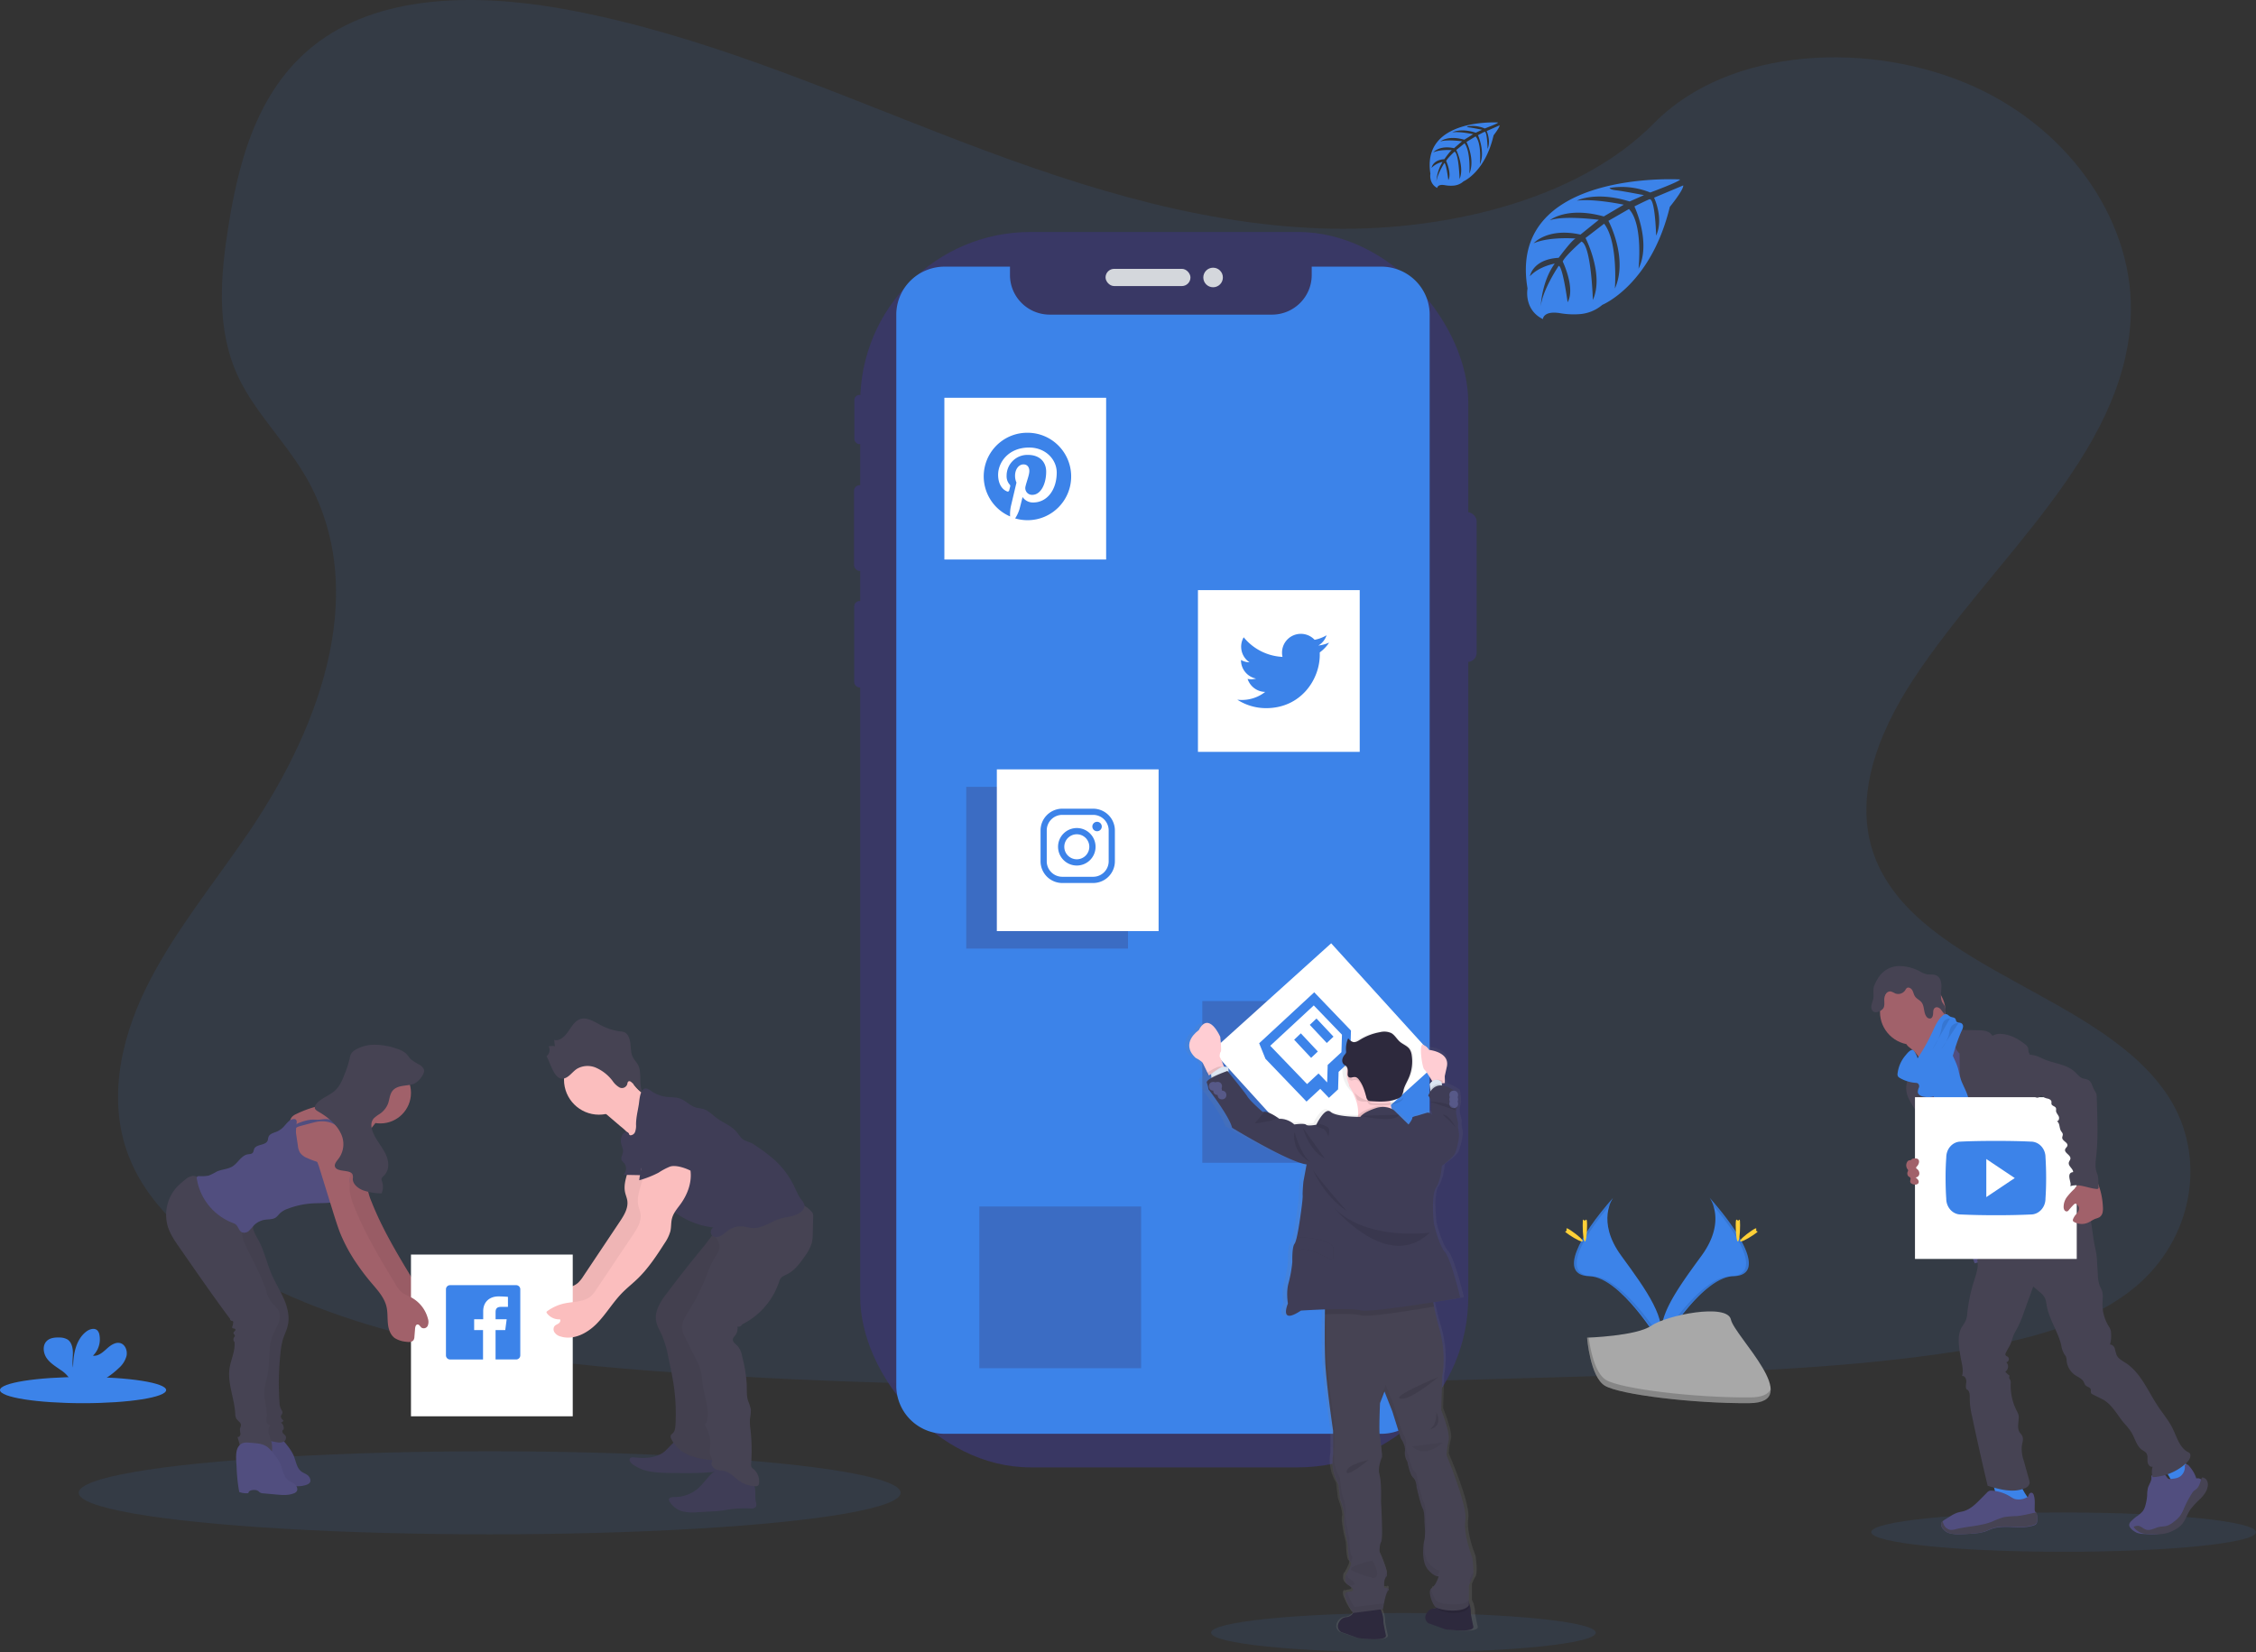 <svg width="516" height="378" xmlns="http://www.w3.org/2000/svg"><rect width="100%" height="100%" fill="#333333" stroke="none"/><defs><linearGradient x1="50.061%" y1="100.017%" x2="50.061%" y2="-.038%" id="a"><stop stop-color="gray" stop-opacity=".25" offset="0%"/><stop stop-color="gray" stop-opacity=".12" offset="54%"/><stop stop-color="gray" stop-opacity=".1" offset="100%"/></linearGradient></defs><g transform="translate(-24 -23)" fill="none" fill-rule="evenodd"><path d="M326.398 75.263c-30.387-1.056-59.328-10.856-86.964-21.58-27.636-10.725-55.009-22.608-84.687-28.29-19.058-3.654-40.876-4.17-56.248 6.043-14.79 9.852-19.57 26.811-22.138 42.56-1.935 11.855-3.071 24.325 2.225 35.42 3.681 7.703 10.208 14.177 14.724 21.58 15.715 25.671 4.606 57.329-12.418 82.395-7.982 11.756-17.255 22.987-23.42 35.494-6.165 12.508-9.015 26.859-3.62 39.624 5.343 12.666 18.081 22.162 31.88 28.852 28.026 13.576 61.038 17.466 93.251 19.666 71.288 4.874 142.95 2.763 214.425.652 26.453-.784 53.018-1.576 79.04-5.663 14.45-2.27 29.368-5.873 39.857-14.543 13.32-11.039 16.62-29.734 7.695-43.573-14.968-23.218-56.342-28.988-66.817-53.904-5.757-13.713.155-28.993 8.526-41.71 17.955-27.29 48.046-51.226 49.628-82.419 1.09-21.42-13.376-42.874-35.744-53.012-23.443-10.626-55.957-9.289-73.245 8.3-17.818 18.07-49.117 25.037-75.95 24.108z" fill="#3C83E9" fill-rule="nonzero" opacity=".1"/><g opacity=".9" transform="translate(219 76)" fill-rule="nonzero"><rect fill="#3A3768" x="138.587" y="64.172" width="4.158" height="34.258" rx="2.079"/><rect fill="#3A3768" x=".418" y="37.336" width="2.332" height="11.279" rx="1.166"/><rect fill="#3A3768" x=".333" y="57.984" width="2.628" height="19.63" rx="1.314"/><rect fill="#3A3768" x=".375" y="84.482" width="2.501" height="19.799" rx="1.251"/><rect fill="#3A3768" x="1.741" y=".066" width="139.089" height="282.618" rx="38.99"/><rect fill="#E6E8EC" x="57.865" y="8.501" width="19.423" height="3.941" rx="1.97"/><ellipse fill="#E6E8EC" cx="82.463" cy="10.476" rx="2.238" ry="2.238"/></g><ellipse fill="#3C83E9" fill-rule="nonzero" opacity=".1" cx="136" cy="364.5" rx="94" ry="9.5"/><ellipse fill="#3C83E9" fill-rule="nonzero" opacity=".1" cx="345" cy="396.5" rx="44" ry="4.5"/><ellipse fill="#3C83E9" fill-rule="nonzero" opacity=".1" cx="496" cy="373.5" rx="44" ry="4.5"/><path d="M339.944 84H324.02v1.912c0 5.005-4.075 9.062-9.102 9.062h-50.81c-5.027 0-9.103-4.057-9.103-9.062V84h-14.954c-2.932 0-5.744 1.16-7.817 3.224A10.978 10.978 0 0 0 229 95.007v244.986a10.978 10.978 0 0 0 3.235 7.783 11.077 11.077 0 0 0 7.817 3.224h99.892c6.106 0 11.056-4.928 11.056-11.007V95.007C351 88.928 346.05 84 339.944 84zM408.25 64.05s-39.53-2.349-34.868 24.939c0 0-.939 4.823 3.512 7.011 0 0 .07-2.021 4.051-1.337 1.419.237 2.861.305 4.296.204a8.991 8.991 0 0 0 5.253-2.132s11.108-4.523 15.432-22.413c0 0 3.197-3.903 3.07-4.907l-6.67 2.807s2.276 4.741.469 8.681c0 0-.216-8.51-1.498-8.324-.263.037-3.47 1.641-3.47 1.641s3.925 8.256.94 14.26c0 0 1.122-10.176-2.188-13.663l-4.695 2.701s4.582 8.528 1.479 15.489c0 0 .793-10.674-2.465-14.832l-4.253 3.27s4.305 8.403 1.68 14.175c0 0-.347-12.423-2.605-13.361 0 0-3.723 3.237-4.291 4.56 0 0 2.948 6.105 1.122 9.324 0 0-1.122-8.279-2.042-8.325 0 0-3.71 5.485-4.094 9.25 0 0 .16-5.592 3.192-9.768 0 0-3.582.606-5.676 2.895 0 0 .578-3.876 6.573-4.218 0 0 3.066-4.162 3.887-4.412 0 0-5.985-.495-9.615 1.091 0 0 3.193-3.658 10.714-1.993l4.197-3.38s-7.878-1.06-11.22.11c0 0 3.85-3.237 12.356-.879l4.573-2.691s-6.718-1.43-10.723-.925c0 0 4.225-2.243 12.06.19l3.287-1.448s-4.925-.953-6.366-1.106c-1.441-.152-1.516-.54-1.516-.54a17.303 17.303 0 0 1 9.31 1.044s6.92-2.557 6.802-2.987zM366.649 51.024s-17.53-1.099-15.483 11.69c0 0-.41 2.26 1.56 3.286 0 0 .032-.96 1.799-.628.63.11 1.269.142 1.905.096a3.897 3.897 0 0 0 2.335-.998s4.931-2.12 6.85-10.506c0 0 1.421-1.827 1.384-2.298l-2.961 1.315s1.01 2.22.212 4.068c0 0-.092-3.987-.665-3.895-.115 0-1.536.772-1.536.772s1.74 3.866.425 6.682c0 0 .498-4.768-.97-6.404l-2.084 1.266s2.034 3.996.655 7.258c0 0 .355-5.003-1.094-6.95l-1.891 1.535s1.914 3.938.747 6.643c0 0-.152-5.823-1.153-6.264 0 0-1.656 1.515-1.905 2.139 0 0 1.305 2.878.493 4.37 0 0-.498-3.88-.922-3.9 0 0-1.647 2.571-1.818 4.317a9.594 9.594 0 0 1 1.416-4.576 4.88 4.88 0 0 0-2.519 1.358s.254-1.818 2.925-1.977c0 0 1.361-1.952 1.726-2.072 0 0-2.658-.23-4.268.513 0 0 1.417-1.712 4.757-.96l1.845-1.582s-3.497-.48-4.982.053c0 0 1.711-1.516 5.485-.413l2.03-1.262s-2.98-.666-4.757-.427c0 0 1.873-1.05 5.352.087l1.453-.677s-2.182-.446-2.823-.518c-.642-.072-.674-.254-.674-.254a7.28 7.28 0 0 1 4.101.48s3.1-1.166 3.05-1.367z" fill="#3C83E9" fill-rule="nonzero"/><ellipse fill="#3C83E9" fill-rule="nonzero" cx="43" cy="341" rx="19" ry="3"/><path d="M51.171 335.97a5.655 5.655 0 0 0 1.772-2.798c.226-1.113-.226-2.42-1.237-2.851-1.135-.46-2.348.368-3.266 1.2-.919.833-1.975 1.786-3.18 1.607 1.255-1.2 1.818-3.002 1.482-4.748a1.982 1.982 0 0 0-.416-.969c-.627-.706-1.772-.401-2.528.155-2.4 1.772-3.069 5.19-3.078 8.268-.244-1.113-.041-2.27-.046-3.388-.005-1.118-.305-2.42-1.218-3.011a3.552 3.552 0 0 0-1.846-.46c-1.08-.039-2.28.073-3.017.9-.923 1.027-.679 2.755.12 3.873.798 1.118 2.007 1.84 3.119 2.624a7.039 7.039 0 0 1 2.233 2.231c.068.126.124.26.166.397h6.76a18.815 18.815 0 0 0 4.18-3.03zM415.015 297s4.003 5.295-1.851 13.284c-5.854 7.99-10.676 14.734-8.723 19.716 0 0 8.83-14.837 16.016-15.048 7.186-.21 2.461-9.027-5.442-17.952z" fill="#3C83E9" fill-rule="nonzero"/><path d="M414.911 297c.352.512.631 1.071.829 1.66 7.091 8.327 10.868 16.1 4.048 16.292-6.347.183-13.967 11.53-15.788 14.393.058.223.13.442.215.655 0 0 8.931-14.837 16.2-15.048 7.27-.21 2.49-9.027-5.504-17.952z" fill="#000" fill-rule="nonzero" opacity=".1"/><path d="M422 303.307c0 2.049-.225 3.693-.5 3.693s-.5-1.655-.5-3.693c0-2.039.28-1.076.555-1.076s.445-.973.445 1.076zM425.048 305.514c-1.562 1.053-2.919 1.695-3.04 1.424-.12-.272 1.054-1.34 2.616-2.399 1.563-1.057.942-.282 1.063 0 .12.283.924-.083-.639.975z" fill="#FFD037" fill-rule="nonzero"/><path d="M392.982 297s-4.003 5.295 1.851 13.284c5.854 7.99 10.676 14.734 8.728 19.716 0 0-8.83-14.837-16.016-15.048-7.187-.21-2.467-9.027 5.437-17.952z" fill="#3C83E9" fill-rule="nonzero"/><path d="M393.089 297a6.477 6.477 0 0 0-.829 1.66c-7.091 8.327-10.868 16.1-4.053 16.292 6.352.183 13.967 11.53 15.793 14.393-.06.222-.132.44-.215.655 0 0-8.931-14.837-16.2-15.048-7.27-.21-2.49-9.027 5.504-17.952z" fill="#000" fill-rule="nonzero" opacity=".1"/><path d="M386 303.307c0 2.049.225 3.693.5 3.693s.5-1.655.5-3.693c0-2.039-.28-1.076-.555-1.076s-.445-.973-.445 1.076zM382.946 305.514c1.563 1.053 2.93 1.695 3.046 1.424.116-.272-1.053-1.34-2.62-2.399-1.568-1.057-.95-.282-1.066 0-.117.283-.91-.083.64.975z" fill="#FFD037" fill-rule="nonzero"/><path d="M387 329.006s11.292-.345 14.695-2.729c3.403-2.384 17.37-5.233 18.206-1.406.836 3.827 16.969 19.024 4.201 19.125-12.767.101-29.624-1.957-33.017-3.992-3.394-2.035-4.085-10.998-4.085-10.998z" fill="#A8A8A8" fill-rule="nonzero"/><path d="M424.345 342.677c-12.744.102-29.613-1.957-33.005-3.993-2.59-1.55-3.617-7.115-3.962-9.684H387s.714 8.967 4.111 11.003c3.397 2.036 20.261 4.095 33.005 3.993 3.677-.032 4.951-1.319 4.881-3.217-.513 1.154-1.913 1.875-4.652 1.898z" fill="#000" fill-rule="nonzero" opacity=".2"/><path fill="#3A3768" fill-rule="nonzero" opacity=".3" d="M299 252h37v37h-37zM245 203h37v37h-37zM248 299h37v37h-37z"/><path fill="#FFF" fill-rule="nonzero" d="M240 114h37v37h-37zM301.278 263.317l27.193-24.525 24.605 27.105-27.193 24.525zM298 158h37v37h-37zM252 199h37v37h-37z"/><path d="M480.94 366.76c2.143.263 4.366.445 6.42-.204.316-.094.68-.298.637-.605a.694.694 0 0 0-.147-.294 18.518 18.518 0 0 1-1.95-3.483.286.286 0 0 0-.117-.156.304.304 0 0 0-.208 0c-.944.232-1.766.81-2.71 1.055a4.1 4.1 0 0 1-1.472.106c-.425-.044-1.01-.378-1.393-.338.236 1.321.774 2.571.94 3.92zM521.288 363c1.378-.9 2.802-1.9 3.616-3.329a.538.538 0 0 0 .096-.284.58.58 0 0 0-.115-.279A11.632 11.632 0 0 0 521.95 356c-.609.423-1.16.92-1.64 1.482-.344.356-1.3.941-1.309 1.473 0 .32.363.667.533.9.23.334.46.677.657 1.019.106.207 1.199 2.072 1.098 2.126z" fill="#3C83E9" fill-rule="nonzero"/><path d="M489.968 370.764c.03.319-.06.637-.256.898-.152.142-.34.245-.545.3-3.014 1.02-6.483-.255-9.478.754-.62.207-1.203.503-1.824.7-.736.21-1.494.338-2.26.382a47.755 47.755 0 0 1-3.2.184 8.158 8.158 0 0 1-2.407-.198 2.892 2.892 0 0 1-1.848-1.386 1.281 1.281 0 0 1-.09-.987c.045-.116.111-.224.194-.319.205-.216.445-.399.71-.543l1.11-.678a7.555 7.555 0 0 1 1.677-.843c.436-.135.906-.193 1.346-.314 1.56-.45 2.744-1.602 3.848-2.724l1.507-1.521c.14-.168.318-.303.522-.395.207-.068.427-.09.644-.063a9.037 9.037 0 0 1 4.109 1.31c.317.22.657.41 1.014.566a3.799 3.799 0 0 0 2.843-.337c.39-.193.304-.314.474-.66.171-.345.56-.57.9-.25a.922.922 0 0 1 .214.385c.332 1.019.204 2.11.204 3.173a1.34 1.34 0 0 0 .066.493c.084.158.182.308.294.449a.695.695 0 0 1 .062.117c.187.481.245 1 .17 1.507z" fill="#514E7F" fill-rule="nonzero"/><path d="M489.97 370.586c.03.336-.06.672-.256.947-.152.15-.34.26-.545.317-3.014 1.075-6.484-.27-9.479.796-.62.217-1.204.53-1.824.738a9.89 9.89 0 0 1-2.261.403 45.296 45.296 0 0 1-3.2.194 7.747 7.747 0 0 1-2.407-.208 2.914 2.914 0 0 1-1.848-1.463 1.42 1.42 0 0 1-.09-1.042c.045-.122.111-.236.194-.336.18.369.308.852.417 1.027.304.53.823.901 1.422 1.018a3.61 3.61 0 0 0 1.284-.166c2.73-.677 5.63-.686 8.247-1.709a19.714 19.714 0 0 1 2.701-1.037 21.481 21.481 0 0 1 2.92-.236c1.54-.124 3.028-.588 4.55-.829.188.506.248 1.051.175 1.586z" fill="#464353" fill-rule="nonzero"/><path d="M527.974 363.083c-.142 1.108-.864 2.064-1.658 2.873a18.61 18.61 0 0 0-2.314 2.469c-.784 1.158-1.129 2.588-2.14 3.567a5.789 5.789 0 0 1-1.284.919 8.996 8.996 0 0 1-1.667.745c-1.507.46-3.131.363-4.723.252a4.3 4.3 0 0 1-1.492-.285 4.36 4.36 0 0 1-.633-.372 2.96 2.96 0 0 1-.945-.951.934.934 0 0 1-.09-.685c.095-.26.258-.492.473-.671a10.58 10.58 0 0 1 1.138-.998 6.705 6.705 0 0 0 1.483-1.269c.263-.388.456-.817.572-1.268a11.09 11.09 0 0 0 .415-2.413 7.408 7.408 0 0 1 .175-1.614c.24-.827.874-1.576.798-2.436a.61.61 0 0 1 .033-.368.593.593 0 0 1 .298-.179 5.508 5.508 0 0 1 1.549-.345 1.811 1.811 0 0 1 1.417.547c.221.258.363.616.689.731.156.032.317.032.472 0 .794-.078 1.64-.175 2.248-.676.589-.512.931-1.24.945-2.008 0-.285-.132-.584.316-.644.345-.046.614.303.789.533.69.785 1.206 1.701 1.516 2.69a.783.783 0 0 1 .288-.056c.41-.005.796.187 1.03.515.275.413.383.911.302 1.397z" fill="#514E7F" fill-rule="nonzero"/><path d="M528.977 362.914c-.142 1.125-.87 2.096-1.67 2.917a18.838 18.838 0 0 0-2.33 2.507c-.79 1.176-1.137 2.628-2.155 3.622-.386.369-.82.683-1.294.934a9.025 9.025 0 0 1-1.68.756c-1.517.467-3.153.37-4.756.257a4.3 4.3 0 0 1-1.503-.29 4.384 4.384 0 0 1-.638-.377 2.995 2.995 0 0 1-.951-.967c.306-.146.64-.224.98-.228.709.037 1.222.69 1.903.891.951.285 1.902-.383 2.897-.611.637-.145 1.312-.103 1.936-.304a4.798 4.798 0 0 0 1.427-.85 7.186 7.186 0 0 0 1.527-1.446c.362-.552.664-1.14.899-1.756a24.909 24.909 0 0 1 1.812-3.403c.102-.17.227-.327.371-.466.148-.136.333-.234.476-.355.651-.467.923-1.293 1.15-2.059.062-.237.148-.467.258-.686.413-.006.801.19 1.037.523.27.412.378.906.304 1.391z" fill="#464353" fill-rule="nonzero"/><path d="M461.227 263.001a6.79 6.79 0 0 1 1.865 2.248c.458.886 2.968 7.766 2.821 8.751.823-.858 4.088-.999 4.906-1.852.348-.358 2.227-2.149 2.506-2.563.279-.415 2.373-1.306 2.602-1.73.855-1.578-6.063-7.54-5.18-9.123a.395.395 0 0 0 .072-.245.379.379 0 0 0-.114-.188 11.003 11.003 0 0 0-2.003-1.414 3.276 3.276 0 0 1-1.527-1.885 6.564 6.564 0 0 0-1.77 1.235 129.32 129.32 0 0 0-3.74 3.43c-.484.471-1.407 1.07-1.631 1.725-.225.655.731 1.225 1.193 1.611z" fill="#A1616A" fill-rule="nonzero"/><path d="M472.006 260a20.67 20.67 0 0 0-3.058 2.487c-.888.868-1.728 1.877-1.95 3.102-.09.47-.075.967-.15 1.45-.317 2.102-2.153 3.646-2.96 5.631a9.585 9.585 0 0 0-.52 1.877 22.001 22.001 0 0 0-.368 3.689c0 1.201 1.161 2.027 1.595 3.149.361 1.111.619 2.253.77 3.411a41.387 41.387 0 0 0 1.93 6.335c1.596 4.379 6.765 16.486 8.36 20.869 4.886-1.22 17.895-4.022 22.219-6.57 1.444-.854-10.007-10.502-8.464-11.168a.778.778 0 0 0 .43-.324.737.737 0 0 0 0-.47c-1.54-6.705-6.368-12.2-8.554-18.77-.76-2.267-2.124-4.2-3.162-6.359-.944-1.952-1.44-4.106-2.559-5.96a3.988 3.988 0 0 0-.816-1.018 5.014 5.014 0 0 0-.906-.54c-.619-.328-1.214-.511-1.837-.821z" fill="#514E7F" fill-rule="nonzero"/><circle fill="#A1616A" fill-rule="nonzero" cx="461.5" cy="254.5" r="7.5"/><path d="M469 257.668a2.498 2.498 0 0 1 2.816-.405c.535.232.87.775.837 1.36l3.7.056a7.69 7.69 0 0 1 1.762.163 2.56 2.56 0 0 1 1.47.931c.047.06.098.13.172.145a.295.295 0 0 0 .171-.061 3.241 3.241 0 0 1 1.85-.335c2.007.13 3.866 1.145 5.438 2.407.29.195.515.472.648.796.13.424 0 .969.305 1.258 0 3.515 1.198 6.79 1.998 10.212.139.61.721 1.145 1.124 1.625.498.53.905 1.14 1.202 1.807.675 1.774-.259 3.855.402 5.639a9.09 9.09 0 0 0 1.277 2.025 5.24 5.24 0 0 1 1.087 2.617c.027.429-.028.857 0 1.29a7.91 7.91 0 0 0 .305 1.695c.268 1.03.555 2.059.85 3.083.463 1.658 1.11 3.45 2.586 4.335-3.566.61-7.32 1.202-10.72-.042a5.535 5.535 0 0 1-1.336-.675c-1.226-.88-1.818-2.389-2.345-3.809-.592-1.597-1.193-3.218-1.314-4.917a5.662 5.662 0 0 0-.221-1.607c-.347-.931-1.263-1.485-2.105-1.998a10.133 10.133 0 0 1-2.53-1.983 3.975 3.975 0 0 1-1.026-2.98c.065-.527.268-1.034.291-1.565a1.254 1.254 0 0 0-.721-1.29c-2.595-.792-3.834-3.884-4.412-6.552a21.045 21.045 0 0 1-.333-4.19l-.032-2.697a3.587 3.587 0 0 1-1.166-2.58c.042-.282.042-.57 0-.852a2.39 2.39 0 0 0-.592-.931 7.867 7.867 0 0 1-1.438-1.975zM460.536 267.235c-.086.834.109 1.686-.086 2.506-.076.314-.204.613-.3.922a5.283 5.283 0 0 0 .357 3.51 19.37 19.37 0 0 0 1.85 3.11c.244.332.444.693.593 1.074.124.4.2.813.229 1.23.188 1.667.49 3.32.907 4.948.362 1.419.832 2.852 1.797 3.976.176.246.44.42.742.488.218.008.435-.037.632-.129l1.968-.723a1.39 1.39 0 0 0 .475-.24c.18-.21.278-.474.276-.746.138-1.539-.338-3.064-.865-4.52-1.597-4.395-3.717-8.629-4.754-13.176-.29-1.271-.442-3.225-1.397-4.215-.395-.415-.262-.24-.732 0a6.027 6.027 0 0 0-.69.354 2.178 2.178 0 0 0-1.002 1.631z" fill="#464353" fill-rule="nonzero"/><path d="M466.489 274.944c.537 2.684 1.086 5.37 1.647 8.056l7.858-1.946c.063-.775-.376-1.494-.68-2.218-.718-1.697-.732-3.583-1.314-5.326-.44-1.328-1.202-2.55-1.613-3.887-.24-.775-.356-1.587-.591-2.366a17.465 17.465 0 0 0-.924-2.255 14.13 14.13 0 0 0-1.715-3.002c-1.007.355-2.077.765-2.649 1.619a3.297 3.297 0 0 0-.488 1.595c-.137 1.67.488 3.343.288 4.994-.21 1.578-.15 3.177.18 4.736z" fill="#3C83E9" fill-rule="nonzero"/><path d="M476.21 311.141c.423 1.603-.194 3.261-.693 4.854a37.336 37.336 0 0 0-1.545 7.31 5.998 5.998 0 0 1-.382 1.862c-.28.512-.587 1.01-.918 1.491-.763 1.332-.744 2.963-.58 4.486.109 1.006.274 2.008.472 3 .25 1.206.555 2.474.197 3.652.599-.13 1.008.634.985 1.244-.024.61-.24 1.262.052 1.798.744.265.753 1.276.73 2.054.01 1.357.183 2.708.513 4.025a633.831 633.831 0 0 0 3.58 15.973c2.727.839 5.91 1.71 8.51.55a1.663 1.663 0 0 0 1.079-1.071 1.909 1.909 0 0 0-.104-.825l-1.234-4.435a8.083 8.083 0 0 1-.442-3.26c.122-.825.47-1.71.075-2.432-.141-.247-.358-.466-.518-.68-.65-.932-.311-2.185-.254-3.322.018-.254 0-.51-.057-.759-.088-.29-.21-.57-.363-.834a12.615 12.615 0 0 1-1.413-6.335c.04-.281 0-.568-.113-.83a1.897 1.897 0 0 1-.207-.335.89.89 0 0 1 .066-.61 5.336 5.336 0 0 1-.994-.931 1.388 1.388 0 0 0 .235-2.152.722.722 0 0 0 .56-.512.712.712 0 0 0-.21-.723c-.16-.112-.368-.158-.472-.317-.174-.233-.033-.563.109-.815l.753-1.346c.56-.997.688-2.232 1.29-3.205a23.912 23.912 0 0 0 1.988-4.486l2.148-5.916 1.46 1.253c.488.368.897.829 1.201 1.356.208.518.338 1.065.386 1.62.537 3.215 2.586 6 3.344 9.173.106.718.339 1.411.688 2.05.147.184.28.38.396.586.107.314.163.643.164.974a4.528 4.528 0 0 0 1.936 3.26c.716.467 1.625.825 2.002 1.599.082.239.193.467.33.68.348.414 1.102.466 1.253.983.08.293-.076.638.094.894a.824.824 0 0 0 .353.26l2.105 1.044c2.355 1.16 3.542 3.82 5.28 5.772.6.63 1.13 1.324 1.578 2.068.749 1.323 1.097 2.986 2.355 3.839.338.175.646.401.914.67.4.518.254 1.244.287 1.896.033.653.542 1.426 1.168 1.23a4.448 4.448 0 0 0 0 2.408c2.748-.14 5.37-1.19 7.442-2.98.612-.532 1.205-1.207 1.21-2.009a.77.77 0 0 0-.09-.4 1.1 1.1 0 0 0-.47-.354c-1.964-1.053-2.558-3.494-3.542-5.478-.872-1.747-2.153-3.261-3.24-4.882-2.356-3.494-3.929-7.719-7.466-10.03-.777-.507-1.681-.96-2.068-1.798a14.22 14.22 0 0 1-.414-1.49 1.263 1.263 0 0 0-1.107-.932c.224-.755.31-1.544.254-2.33.02-.337-.02-.676-.117-1a4.714 4.714 0 0 0-.518-.988 9.491 9.491 0 0 1-1.333-5.124c.028-.932.193-1.864-.09-2.753-.141-.466-.386-.853-.56-1.286a7.937 7.937 0 0 1-.405-2.4l-.193-3.069a14.545 14.545 0 0 0-.4-3.032c-.655-2.38-1.282-12.354-3.5-13.477-2.219-1.123-6.005 6.55-8.478 6.703a11.415 11.415 0 0 0-3.24.615c-1.654.615-3.043 1.761-4.395 2.884l-4.578 3.801a16.679 16.679 0 0 1-2.84 2.026zM453.948 246.2a5.629 5.629 0 0 1 4.386-2.2c1.691 0 3.357.43 4.847 1.253.44.256.908.457 1.395.598.8.167 1.684-.058 2.405.334.958.521 1.14 1.85 1.056 2.96-.084 1.11-.284 2.324.288 3.276.2.272.385.557.553.85.179.597.16 1.238-.05 1.823-.331-.383-.642-.784-.931-1.2-.335-.378-.907-.637-1.316-.354-.41.282-.41.803-.428 1.267-.019.464-.14 1.023-.568 1.176a.918.918 0 0 1-.93-.382c-.73-.919-.437-2.391-1.158-3.31-.414-.525-1.098-.779-1.48-1.329-.297-.43-.371-.99-.632-1.434-.26-.445-.87-.808-1.279-.478-.138.138-.253.3-.34.478a1.928 1.928 0 0 1-2.325.717 4.021 4.021 0 0 0-1.01-.445c-.47-.027-.915.22-1.148.641a2.602 2.602 0 0 0-.303 1.368c0 .645.112 1.353-.25 1.879a1.904 1.904 0 0 1-.54.478c-.535.35-1.266.583-1.768.187a1.391 1.391 0 0 1-.395-1.272c.096-.456.222-.905.376-1.344.28-1.014-.083-2.157.224-3.113a9.878 9.878 0 0 1 1.32-2.424z" fill="#464353" fill-rule="nonzero"/><path d="M458.025 268.52c-.05.233-.025.474.073.691.099.149.233.273.391.362a8.349 8.349 0 0 0 3.692 1.146c.17.006.335.048.484.125.282.252.37.647.217.988a2.54 2.54 0 0 0-.232 1.048c.097.663.914.965 1.61 1.048a3.86 3.86 0 0 0 2.798-.52 4.134 4.134 0 0 0 1.155-1.664c1.9-4.174 2.566-8.812 4.49-12.986.148-.27.246-.564.29-.867a.848.848 0 0 0-.358-.802c-.357-.214-.913-.093-1.155-.422-.12-.172-.106-.4-.213-.576-.222-.38-.802-.333-1.203-.538-.31-.162-.527-.463-.87-.551a1.134 1.134 0 0 0-.909.375c-1.126 1.011-1.72 2.444-2.348 3.799a44.565 44.565 0 0 1-3.383 5.987c.15-.223-.716-1.916-1.054-1.98-.59-.116-1.353.88-1.672 1.256a7.796 7.796 0 0 0-1.803 4.081z" fill="#3C83E9" fill-rule="nonzero"/><path fill="#FFF" fill-rule="nonzero" d="M462 274h37v37h-37z"/><path d="M498.55 294.9a15.072 15.072 0 0 0-1.746 1.872 3.777 3.777 0 0 0-.803 2.41c.003.253.082.499.226.704a.583.583 0 0 0 .657.207.951.951 0 0 0 .321-.294c.34-.42.703-.823 1.086-1.205.142-.14.321-.29.51-.236.085.03.161.081.222.15.223.19.387.443.472.727a1.747 1.747 0 0 1-.5 1.403 3.64 3.64 0 0 0-.846 1.278.555.555 0 0 0 0 .41.66.66 0 0 0 .25.222c.94.522 2.058.596 3.056.202.656-.265 1.223-.728 1.889-.964a4.48 4.48 0 0 0 .836-.318c.385-.26.652-.666.741-1.129.083-.46.1-.928.052-1.393a16.194 16.194 0 0 0-1.138-5.255.628.628 0 0 0-.184-.28.637.637 0 0 0-.312-.092c-.826-.086-2.186-.52-2.984-.207-.28.155-.522.374-.704.641-.184.17-1.1.926-1.1 1.148z" fill="#A1616A" fill-rule="nonzero"/><path d="M497.606 293.943c0-.785-.983-2.67.571-2.805 0-.832-1.195-1.356-.978-2.235.076-.3.317-.538.355-.837.099-.856-1.46-1.318-1.205-2.141.094-.313.44-.505.515-.823.175-.739-1.162-1.07-1.186-1.828 0-.257.142-.5.132-.753 0-.322-.283-.566-.44-.841-.4-.716-.207-1.824-.944-2.189.472.038.657-.677.449-1.117-.208-.44-.614-.818-.614-1.304a2.05 2.05 0 0 0 0-.538c-.137-.468-.912-.5-1.04-.968a4.936 4.936 0 0 1 0-.528c-.047-.365-.425-.59-.78-.697a3.121 3.121 0 0 1-1.039-.364c-.227-.173-.472-.468-.732-.304-.09.051-.137.154-.208.233-.288.332-.841.187-1.21-.06-1.082-.725-1.616-2.03-1.852-3.301-.236-1.272-.222-2.586-.505-3.848a8.744 8.744 0 0 0-.345-1.15 5.924 5.924 0 0 1-.548-1.15c-.057-.734 1.483-.234 2.069-.16.57.053 1.132.158 1.682.314.585.218 1.157.466 1.715.743 2.363 1.024 5.16 1.15 7.04 2.866.62.566 1.139 1.305 1.937 1.557.368.073.73.167 1.087.28.893.417 1.03 1.586 1.517 2.432.152.223.286.458.401.701.093.29.136.594.128.898l.066 2.22c.109 3.741.222 7.449-.18 11.147-.132 1.215-.316 2.473.043 3.647.095.318.232.621.312.935.076.38.117.767.123 1.154l.052 1.436a.464.464 0 0 1-.071.332.476.476 0 0 1-.392.093c-2.027-.177-4.068-1.309-5.982-.626" fill="#464353" fill-rule="nonzero"/><path d="M460.531 288.497a.605.605 0 0 0-.222.179 1.49 1.49 0 0 0 0 1.818.61.61 0 0 1 .111.18.515.515 0 0 1-.055.304.984.984 0 0 0 .143 1.129c.143.116.337.174.43.327.16.26-.065.59-.028.895.046.399.53.596.923.645.321.074.66-.013.9-.233a.707.707 0 0 0 0-.792 2.157 2.157 0 0 0-.61-.592.911.911 0 0 0 .873-.82 1.257 1.257 0 0 0-.526-1.114c-.083-.068-.185-.135-.208-.242-.023-.108.088-.256.19-.359.461-.447.817-1.545-.051-1.791a2.202 2.202 0 0 0-.924.04c-.221.067-.221.197-.392.287-.17.09-.36.045-.554.139z" fill="#A1616A" fill-rule="nonzero"/><path d="M470 256c-.524.01-1.016.221-1.337.577-.33.463-.522.989-.558 1.531-.321 1.733-1.037 3.395-2.105 4.892M472 257c-.74.013-1.415.379-1.773.96a4.894 4.894 0 0 0-.449 1.627A8.475 8.475 0 0 1 468 263" fill="#000" fill-rule="nonzero" opacity=".1"/><path d="M168.277 286.993c.27 2.99-1.944 5.884-1.299 8.807.14.625.404 1.216.501 1.845.265 1.736-.751 3.382-1.721 4.834l-8.323 12.46a8.047 8.047 0 0 1-1.192 1.5c-1.596 1.418-3.98 1.29-6.073 1.721a10.318 10.318 0 0 0-4.064 1.835.273.273 0 0 0-.056.374 3.477 3.477 0 0 0 3.025 1.447c.218.294 0 .724-.302.946-.463.317-1.062.398-1.15 1.174-.032.268.022.54.153.775.335.525.858.895 1.457 1.031 2.88.9 5.998-.676 8.151-2.838 2.153-2.161 3.711-4.858 5.827-7.048 1.174-1.206 2.505-2.246 3.711-3.42 2.413-2.336 4.283-5.203 6.092-8.04a8.998 8.998 0 0 0 1.317-2.735c.223-.974.121-2 .38-2.966.335-1.258 1.244-2.265 1.996-3.31 1.48-2.073 2.463-4.613 2.268-7.167-.194-2.554-1.744-5.08-4.11-5.946a3.613 3.613 0 0 0-2.32-.146c-.97.307-1.684 1.125-2.347 1.892l-1.578 1.863c-.399.405-.714.888-.927 1.42a1.511 1.511 0 0 0 .324 1.584" fill="#FBBEBE" fill-rule="nonzero"/><path d="M168.277 286.993c.27 2.99-1.944 5.884-1.299 8.807.14.625.404 1.216.501 1.845.265 1.736-.751 3.382-1.721 4.834l-8.323 12.46a8.047 8.047 0 0 1-1.192 1.5c-1.596 1.418-3.98 1.29-6.073 1.721a10.318 10.318 0 0 0-4.064 1.835.273.273 0 0 0-.056.374 3.477 3.477 0 0 0 3.025 1.447c.218.294 0 .724-.302.946-.463.317-1.062.398-1.15 1.174-.032.268.022.54.153.775.335.525.858.895 1.457 1.031 2.88.9 5.998-.676 8.151-2.838 2.153-2.161 3.711-4.858 5.827-7.048 1.174-1.206 2.505-2.246 3.711-3.42 2.413-2.336 4.283-5.203 6.092-8.04a8.998 8.998 0 0 0 1.317-2.735c.223-.974.121-2 .38-2.966.335-1.258 1.244-2.265 1.996-3.31 1.48-2.073 2.463-4.613 2.268-7.167-.194-2.554-1.744-5.08-4.11-5.946a3.613 3.613 0 0 0-2.32-.146c-.97.307-1.684 1.125-2.347 1.892l-1.578 1.863c-.399.405-.714.888-.927 1.42a1.511 1.511 0 0 0 .324 1.584" fill="#000" fill-rule="nonzero" opacity=".05"/><path d="M104.375 299.793c.463 1.47.927 2.94 1.488 4.374a37.05 37.05 0 0 0 3.853 7.054 50.808 50.808 0 0 0 3.186 4.188c1.419 1.68 3.005 3.369 3.505 5.514.293 1.238.195 2.536.316 3.801.12 1.266.533 2.61 1.553 3.37a5.76 5.76 0 0 0 2.56.846c.64.103 1.442.135 1.776-.423.116-.227.177-.48.176-.735l.157-1.862c.033-.4.172-.93.57-.93.4 0 .604.516.928.753a1.003 1.003 0 0 0 1.391-.465c.208-.52.22-1.099.037-1.628a7.728 7.728 0 0 0-3.955-4.919 11.874 11.874 0 0 1-1.929-1.01 6.58 6.58 0 0 1-1.516-1.917c-3.506-5.793-7.03-11.632-9.506-17.919a13.293 13.293 0 0 1-.978-3.532c-.05-1.242 0-2.487.153-3.722a21.379 21.379 0 0 0-.612-6.645 5.236 5.236 0 0 0-.635-1.614c-1.016-1.554-3.413-1.782-4.925-.712a5.095 5.095 0 0 0-1.956 3.592c-.112 1.252.612 2.56.978 3.722 1.134 3.605 2.263 7.211 3.385 10.819z" fill="#A1616A" fill-rule="nonzero"/><path d="M104.375 299.793c.463 1.47.927 2.94 1.488 4.374a37.05 37.05 0 0 0 3.853 7.054 50.808 50.808 0 0 0 3.186 4.188c1.419 1.68 3.005 3.369 3.505 5.514.293 1.238.195 2.536.316 3.801.12 1.266.533 2.61 1.553 3.37a5.76 5.76 0 0 0 2.56.846c.64.103 1.442.135 1.776-.423.116-.227.177-.48.176-.735l.157-1.862c.033-.4.172-.93.57-.93.4 0 .604.516.928.753a1.003 1.003 0 0 0 1.391-.465c.208-.52.22-1.099.037-1.628a7.728 7.728 0 0 0-3.955-4.919 11.874 11.874 0 0 1-1.929-1.01 6.58 6.58 0 0 1-1.516-1.917c-3.506-5.793-7.03-11.632-9.506-17.919a13.293 13.293 0 0 1-.978-3.532c-.05-1.242 0-2.487.153-3.722a21.379 21.379 0 0 0-.612-6.645 5.236 5.236 0 0 0-.635-1.614c-1.016-1.554-3.413-1.782-4.925-.712a5.095 5.095 0 0 0-1.956 3.592c-.112 1.252.612 2.56.978 3.722 1.134 3.605 2.263 7.211 3.385 10.819z" fill="#000" fill-rule="nonzero" opacity=".05"/><path d="M175.444 355.454c-1.86 1.134-4.176 1.2-6.34.95-.347-.043-.76-.072-.983.199-.322.389.057.949.451 1.28a9.435 9.435 0 0 0 4.357 1.79c1.415.198 2.843.293 4.271.285 3.887.066 7.793.128 11.642-.432.223-.015.44-.078.636-.185.244-.176.413-.437.474-.73a2.91 2.91 0 0 0-1.015-2.773 8.543 8.543 0 0 0-2.715-1.457l-3.379-1.314c-.792-.309-2.07-1.13-2.928-1.063-1.595.104-3.128 2.662-4.47 3.45z" fill="#3F3D56" fill-rule="nonzero"/><path d="M183.757 363.406a8.095 8.095 0 0 1-5.52 2.052c-.516 0-1.237.097-1.237.612a.808.808 0 0 0 .148.428 5.078 5.078 0 0 0 2.854 2.227c1.128.267 2.293.34 3.446.216l3.371-.175c.638-.032 1.28-.064 1.912-.142.633-.078 1.321-.207 1.982-.309a26.525 26.525 0 0 1 4.91-.23 1.43 1.43 0 0 0 1.21-.322c.3-.377.124-.92.027-1.38-.203-.971 0-1.993-.19-2.973-.323-1.712-1.8-3.028-3.44-3.649-1.515-.575-4.203-1.233-5.64-.276-1.542 1.017-2.47 2.692-3.833 3.92z" fill="#3F3D56" fill-rule="nonzero"/><path d="M176.53 318.844c-1.405 1.84-2.81 3.965-2.482 6.238.187 1.226.876 2.307 1.382 3.444a24.174 24.174 0 0 1 1.405 4.836c.52 2.409 1.04 4.823 1.363 7.264a45.13 45.13 0 0 1 .304 8.34c-.042.671-.117 1.398-.585 1.864-.187.186-.431.34-.51.592a.997.997 0 0 0 .107.699 7.764 7.764 0 0 0 4.169 3.816 16.04 16.04 0 0 0 5.667 1.053 1.6 1.6 0 0 0 .759-.098c.26-.156.464-.39.585-.666 1.405-2.656.623-5.862.646-8.853 0-2.502.61-4.981.502-7.483-.09-2.004-.628-3.96-.825-5.96-.323-3.261.281-6.57.885-9.807.469-2.48.937-4.963 1.523-7.418a14.1 14.1 0 0 1 1.61-4.305c.657-1.03 1.547-1.892 2.296-2.861a12.936 12.936 0 0 0 2.567-9.491c-.047-.336-4.825 1.202-5.237 1.397a16.244 16.244 0 0 0-4.684 2.987c-1.105 1.044-1.971 2.442-2.94 3.616a300.787 300.787 0 0 0-4.038 4.995c-1.512 1.92-3.001 3.853-4.469 5.8z" fill="#464353" fill-rule="nonzero"/><path d="M176.53 318.844c-1.405 1.84-2.81 3.965-2.482 6.238.187 1.226.876 2.307 1.382 3.444a24.174 24.174 0 0 1 1.405 4.836c.52 2.409 1.04 4.823 1.363 7.264a45.13 45.13 0 0 1 .304 8.34c-.042.671-.117 1.398-.585 1.864-.187.186-.431.34-.51.592a.997.997 0 0 0 .107.699 7.764 7.764 0 0 0 4.169 3.816 16.04 16.04 0 0 0 5.667 1.053 1.6 1.6 0 0 0 .759-.098c.26-.156.464-.39.585-.666 1.405-2.656.623-5.862.646-8.853 0-2.502.61-4.981.502-7.483-.09-2.004-.628-3.96-.825-5.96-.323-3.261.281-6.57.885-9.807.469-2.48.937-4.963 1.523-7.418a14.1 14.1 0 0 1 1.61-4.305c.657-1.03 1.547-1.892 2.296-2.861a12.936 12.936 0 0 0 2.567-9.491c-.047-.336-4.825 1.202-5.237 1.397a16.244 16.244 0 0 0-4.684 2.987c-1.105 1.044-1.971 2.442-2.94 3.616a300.787 300.787 0 0 0-4.038 4.995c-1.512 1.92-3.001 3.853-4.469 5.8z" fill="#000" fill-rule="nonzero" opacity=".05"/><path d="M186.816 304.132c.298 1.434 1.679 2.53 1.716 3.996.033 1.171-.795 2.155-1.395 3.162a21.282 21.282 0 0 0-1.424 3.25 49.707 49.707 0 0 1-4.186 8.372c-.795 1.274-1.688 2.656-1.502 4.15.125.697.369 1.368.72 1.981l2.392 4.783a13.78 13.78 0 0 1 1.218 3.021c.21.91.228 1.874.35 2.773.376 2.933 1.739 5.884.93 8.727-.07.244-.326.539-.517.37.79 1.485 1.428 2.984 1.363 4.685-.028.885-.298 1.803.028 2.627.182.309.305.649.363 1.003 0 .239-.112.468-.135.707-.065.675.549 1.241 1.19 1.457.642.215 1.34.201 1.987.393 1.246.375 2.13 1.453 3.2 2.202a6.69 6.69 0 0 0 3.67 1.204.925.925 0 0 0 .54-.108c.189-.167.299-.407.302-.66a3.685 3.685 0 0 0-1.317-3.19 1.472 1.472 0 0 1-.465-.516 1.26 1.26 0 0 1-.046-.576c.195-2.63.148-5.272-.14-7.893a12.264 12.264 0 0 1-.12-2.51c.137-.69.204-1.391.2-2.094a10.744 10.744 0 0 0-.638-2c-.368-1.195-.265-2.478-.302-3.748a33.059 33.059 0 0 0-1.052-6.413 4.884 4.884 0 0 0-.99-2.314c-.498-.524-1.303-1.02-1.112-1.719.106-.258.264-.491.465-.684.469-.589.675-1.346.572-2.094.431.11.88-.101 1.07-.506a16.826 16.826 0 0 0 8.41-9.63 3.14 3.14 0 0 1 .376-.858c.359-.505.987-.726 1.54-1.007 1.74-.88 2.94-2.534 4.042-4.15a9.678 9.678 0 0 0 1.563-3.012c.15-.714.222-1.443.214-2.173l.098-3.748a2.165 2.165 0 0 0-.07-.735 1.874 1.874 0 0 0-.405-.6 7.209 7.209 0 0 0-3.972-2.155c-1.019-.182-2.06-.15-3.093-.234-2-.168-3.977-.791-5.982-.646-3.144.234-5.944 2.43-7.442 5.232-.549 1.003-1.098 1.846-2.214 1.878z" fill="#464353" fill-rule="nonzero"/><path d="M81.688 362.32c.671.249 1.384.34 2.09.268.05-.616.828-.752 1.405-.723a1.53 1.53 0 0 1 .827.194c.145.097.254.243.395.344.25.147.532.224.818.223l3.008.272c1.34.121 2.727.233 3.99-.281.252-.08.475-.239.64-.456.341-.519 0-1.266-.454-1.644-.454-.378-1.077-.553-1.55-.94-1.045-.85-1.185-2.425-1.74-3.705a10.743 10.743 0 0 0-1.436-2.226 8.29 8.29 0 0 0-1.422-1.551c-1.204-.931-2.595-.912-4.008-1.043-1-.097-1.94-.16-2.658.786-.886 1.173-.532 3.54-.477 4.94a37.65 37.65 0 0 0 .572 5.543z" fill="#514E7F" fill-rule="nonzero"/><path d="M81.688 362.32c.671.249 1.384.34 2.09.268.05-.616.828-.752 1.405-.723a1.53 1.53 0 0 1 .827.194c.145.097.254.243.395.344.25.147.532.224.818.223l3.008.272c1.34.121 2.727.233 3.99-.281.252-.08.475-.239.64-.456.341-.519 0-1.266-.454-1.644-.454-.378-1.077-.553-1.55-.94-1.045-.85-1.185-2.425-1.74-3.705a10.743 10.743 0 0 0-1.436-2.226 8.29 8.29 0 0 0-1.422-1.551c-1.204-.931-2.595-.912-4.008-1.043-1-.097-1.94-.16-2.658.786-.886 1.173-.532 3.54-.477 4.94a37.65 37.65 0 0 0 .572 5.543z" fill="#000" fill-rule="nonzero" opacity=".05"/><path d="M83.045 301.515c-.908.305-1.317 1.487-1.149 2.472.168.985.74 1.83 1.212 2.698 1.335 2.472 1.917 5.301 3.038 7.881.84 1.929 1.976 3.711 2.806 5.63.831 1.919 1.363 4.114.84 6.165-.245.999-.717 1.918-1.035 2.894-.31 1.07-.514 2.171-.608 3.284a64.3 64.3 0 0 0-.218 11.335c.004.462.098.918.277 1.341.186.376.513.77.354 1.16-.064.154-.2.267-.268.421-.19.432.195.882.545 1.187a.945.945 0 0 1-.59.47c.519.34.76.992.594 1.604-.313.047-.331.54-.131.797.2.258.504.423.645.714a1.01 1.01 0 0 1-.532 1.257 2.413 2.413 0 0 1-1.448.112 15.27 15.27 0 0 1-2.425-.548 2.147 2.147 0 0 1-.745-.352 2.319 2.319 0 0 1-.667-1.52 28.372 28.372 0 0 1-.168-4.692c.132-7.581 0-15.172-.318-22.748-.132-3.05-1.017-6.024-2.161-8.839a45.926 45.926 0 0 0-2.107-4.222c-1.644-3.125-3.106-6.568-2.725-10.11.041-.38.177-.84.54-.901a.763.763 0 0 1 .418.07c.76.37 1.496.79 2.203 1.258a8.152 8.152 0 0 0 3.823 1.182z" fill="#464353" fill-rule="nonzero"/><path d="M83.045 301.515c-.908.305-1.317 1.487-1.149 2.472.168.985.74 1.83 1.212 2.698 1.335 2.472 1.917 5.301 3.038 7.881.84 1.929 1.976 3.711 2.806 5.63.831 1.919 1.363 4.114.84 6.165-.245.999-.717 1.918-1.035 2.894-.31 1.07-.514 2.171-.608 3.284a64.3 64.3 0 0 0-.218 11.335c.004.462.098.918.277 1.341.186.376.513.77.354 1.16-.064.154-.2.267-.268.421-.19.432.195.882.545 1.187a.945.945 0 0 1-.59.47c.519.34.76.992.594 1.604-.313.047-.331.54-.131.797.2.258.504.423.645.714a1.01 1.01 0 0 1-.532 1.257 2.413 2.413 0 0 1-1.448.112 15.27 15.27 0 0 1-2.425-.548 2.147 2.147 0 0 1-.745-.352 2.319 2.319 0 0 1-.667-1.52 28.372 28.372 0 0 1-.168-4.692c.132-7.581 0-15.172-.318-22.748-.132-3.05-1.017-6.024-2.161-8.839a45.926 45.926 0 0 0-2.107-4.222c-1.644-3.125-3.106-6.568-2.725-10.11.041-.38.177-.84.54-.901a.763.763 0 0 1 .418.07c.76.37 1.496.79 2.203 1.258a8.152 8.152 0 0 0 3.823 1.182z" fill="#000" fill-rule="nonzero" opacity=".05"/><path d="M69.75 292.517a3.306 3.306 0 0 0-1.638-.517 3.32 3.32 0 0 0-1.782.884c-.621.481-1.212 1-1.768 1.555a9.468 9.468 0 0 0-2.112 9.361c.563 1.671 1.582 3.147 2.587 4.59l2.047 2.942c3.121 4.487 6.247 8.975 9.517 13.355a.503.503 0 0 0 .354.466c.121.032.265.027.34.125.032.062.047.131.041.2a3.041 3.041 0 0 1-.18.931.433.433 0 0 0-.038.322c.102.246.553.107.693.34.098.148 0 .348-.149.465-.149.116-.279.274-.256.465.024.191.335.368.321.6 0 .131-.111.229-.19.331a.843.843 0 0 0 .102 1.076c.214 2.14-.93 4.166-1.177 6.307-.368 3.366 1.154 6.652 1.34 10.031-.01.38.062.758.209 1.108.316.582 1.126.931 1.098 1.597a6.096 6.096 0 0 1-.228.805c.006.386.046.771.12 1.15 0 .386-.325.847-.683.698.27.894.509 1.796.716 2.705L86.2 355a6.442 6.442 0 0 0-.066-1.936c-.148-.69-.465-1.336-.623-2.025a2.39 2.39 0 0 1 .284-2.025.791.791 0 0 1-.791-.652 3.195 3.195 0 0 1 0-1.112c.19-1.862-.596-3.724-.572-5.586.023-1.48.54-2.9.805-4.353.558-3.11-.024-6.484 1.358-9.31.837-1.713 1.996-3.612 1.056-5.27-.465-.818-1.28-1.396-1.81-2.15a8.74 8.74 0 0 1-.972-2.327c-1.107-3.426-2.889-6.587-4.457-9.831a10.352 10.352 0 0 1-.958-2.584 13.14 13.14 0 0 1-.116-2.383 36.555 36.555 0 0 0-.265-4.283 4.01 4.01 0 0 0-.521-1.773 3.97 3.97 0 0 0-1.117-1.02c-2.35-1.601-5.15-2.527-7.685-3.863z" fill="#464353" fill-rule="nonzero"/><path d="M78.72 364.316c.671.248 1.384.339 2.09.267.054-.616.826-.752 1.403-.723.28-.009.556.06.803.2.146.096.255.242.4.343.25.148.531.225.817.223l3.002.272c1.34.121 2.724.233 3.991-.281.25-.081.47-.24.636-.456.34-.519 0-1.266-.454-1.644-.454-.378-1.077-.553-1.553-.94-1.04-.85-1.185-2.425-1.74-3.705a10.744 10.744 0 0 0-1.434-2.226 8.268 8.268 0 0 0-1.417-1.551c-1.208-.931-2.593-.912-4.005-1.043-1.003-.097-1.943-.16-2.656.786-.908 1.173-.536 3.54-.481 4.94.065 1.86.265 3.712.599 5.538z" fill="#514E7F" fill-rule="nonzero"/><path fill="#FFF" fill-rule="nonzero" d="M118 310h37v37h-37z"/><circle fill="#A1616A" fill-rule="nonzero" cx="111" cy="273" r="7"/><path d="M103.971 274.382c-1.04.887-2.525.939-3.887 1.09a24.504 24.504 0 0 0-8.364 2.393c-.357.156-.68.38-.95.658-.229.304-.39.653-.474 1.023a6.698 6.698 0 0 0-.276 2.488c.095.816.331 1.61.698 2.347a12.644 12.644 0 0 0 4.49 5.06c.329.239.699.414 1.092.517.95.197 1.875-.352 2.81-.596a4.654 4.654 0 0 1 2.597.084c.788.259 1.619.733 2.373.418a2.46 2.46 0 0 0 1.083-1.216c.74-1.387 1.399-2.815 1.974-4.276a16.11 16.11 0 0 1 .717-1.662c.84-1.582 2.293-2.817 3.014-4.441a.967.967 0 0 0 .067-.836 1.171 1.171 0 0 0-.532-.403 12.669 12.669 0 0 1-2.89-2.244c-.475-.47-1.353-1.671-2.037-1.78-.75-.098-.983.935-1.505 1.376z" fill="#A1616A" fill-rule="nonzero"/><path d="M103.775 289.844c-.83.395-1.806.218-2.706.033-2.317-.464-4.657-.965-6.8-1.958a3.635 3.635 0 0 1-1.67-1.266 4.018 4.018 0 0 1-.469-1.587l-.394-2.63c-.136-.928.104-1.773.122-2.7a.782.782 0 0 0-.154-.59.647.647 0 0 0-.47-.143c-1.073 0-1.72 1.127-2.475 1.883-.433.435-.95.78-1.52 1.012-.69.278-1.538.463-1.815 1.155-.117.283-.103.607-.22.89-.47 1.132-2.533.757-3.053 1.856-.15.316-.14.714-.39.965-.248.25-.703.241-1.078.306-1.491.241-2.218 1.949-3.494 2.751-1.074.678-2.457.664-3.61 1.192-.602.356-1.229.666-1.877.928a8.958 8.958 0 0 1-2.176.107.59.59 0 0 0-.436.14.588.588 0 0 0-.07.463c.72 4.547 3.814 8.38 8.136 10.081.246.079.479.19.694.33.652.463.765 1.516 1.501 1.855a1.565 1.565 0 0 0 1.566-.334c.402-.388.78-.8 1.13-1.234a4.518 4.518 0 0 1 2.519-1.308c.886-.14 1.876-.037 2.593-.575.294-.267.567-.556.816-.863a5.129 5.129 0 0 1 1.876-1.095 18.934 18.934 0 0 1 5.862-1.225c1.876-.107 3.822.065 5.6-.543a3.292 3.292 0 0 0 1.247-.696c.384-.41.67-.9.835-1.433.647-1.854.778-3.845.38-5.767z" fill="#514E7F" fill-rule="nonzero"/><path d="M95.041 279.153c.536-.046 1.071 0 1.607 0 .63 0 1.25-.148 1.895-.153 2.045.033 3.831 1.366 4.408 3.291.054.15.064.31.028.465a.336.336 0 0 1-.365.242 7.797 7.797 0 0 0-.81-1.595 4.603 4.603 0 0 0-2.427-1.655 6.417 6.417 0 0 0-2.985-.107c-.408.075-.81.182-1.213.293l-1.967.521c-.355.093-.71.19-1.057.316-.265.093-.725.465-.985.465-.356 0-.067-.302.09-.507a2.529 2.529 0 0 1 1.26-.897 10.768 10.768 0 0 1 2.521-.679z" fill="#514E7F" fill-rule="nonzero"/><path d="M100.351 300.801c.464 1.47.928 2.94 1.49 4.373a37.025 37.025 0 0 0 3.862 7.052 50.8 50.8 0 0 0 3.188 4.187c1.42 1.68 3.008 3.368 3.51 5.512.292 1.238.194 2.535.315 3.8.12 1.266.534 2.61 1.555 3.369a5.77 5.77 0 0 0 2.562.846c.64.103 1.443.135 1.777-.423a1.59 1.59 0 0 0 .177-.735l.153-1.86c.037-.4.176-.931.575-.931.4 0 .604.516.929.753a1.005 1.005 0 0 0 1.392-.465 2.363 2.363 0 0 0 .037-1.628 7.728 7.728 0 0 0-3.95-4.921 11.891 11.891 0 0 1-1.93-1.01 6.51 6.51 0 0 1-1.518-1.916c-3.514-5.792-7.041-11.63-9.515-17.914a13.276 13.276 0 0 1-.98-3.531c-.05-1.243.002-2.487.154-3.722.15-2.235-.051-4.48-.599-6.652a5.23 5.23 0 0 0-.636-1.614c-1.016-1.553-3.416-1.781-4.929-.711a5.092 5.092 0 0 0-1.958 3.59c-.112 1.252.612 2.56.979 3.722l3.36 10.83z" fill="#A1616A" fill-rule="nonzero"/><path d="M120.996 268.063c.056-.59-.464-1.126-1.071-1.503a14.942 14.942 0 0 1-1.818-1.117c-.537-.466-.83-1.075-1.367-1.54a6.018 6.018 0 0 0-2.04-1.02 15.432 15.432 0 0 0-4.878-.88 8.566 8.566 0 0 0-4.67 1.238c-.31.192-.579.444-.792.74a3.267 3.267 0 0 0-.385 1.178 23.336 23.336 0 0 1-1.22 3.724c-.523 1.34-1.084 2.727-2.317 3.76-1.322 1.108-3.348 1.746-4.22 3.082-.192.242-.263.56-.19.86.125.336.529.564.895.778 2.147 1.238 3.997 2.84 4.952 4.757a5.533 5.533 0 0 1-.436 5.935c-.496.651-1.182 1.424-.695 2.08.737.996 3.282.428 3.866 1.48.122.35.149.726.08 1.09 0 1.103 1.061 2.09 2.35 2.597 1.362.464 2.79.7 4.228.698a3.681 3.681 0 0 0 .107-2.746 1.102 1.102 0 0 1-.107-.624c.101-.237.26-.444.464-.6 1.553-1.471 1.224-3.636.292-5.381-.932-1.745-2.378-3.347-2.916-5.185-.27-.931-.274-1.941.463-2.7.415-.364.86-.691 1.331-.977a5.075 5.075 0 0 0 1.855-2.328c.431-1.21.366-2.667 1.636-3.467 1.27-.8 2.917-.54 4.257-1.057 1.08-.433 2.262-2.01 2.346-2.872z" fill="#464353" fill-rule="nonzero"/><circle fill="#FBBEBE" fill-rule="nonzero" cx="161" cy="270" r="8"/><path d="M168.492 270.476A10.168 10.168 0 0 0 175 274.94l-.59 2.101c-1.018 3.619-2.169 7.45-5.017 9.958a4.586 4.586 0 0 0-.797-3.6 13.748 13.748 0 0 0-2.66-2.73l-4.513-3.855a1.216 1.216 0 0 1-.34-.37 1.11 1.11 0 0 1 0-.842c.575-1.758 2.217-2.855 3.546-4.04a12.34 12.34 0 0 0 1.788-2.04c.924-1.25 1.504.013 2.075.953z" fill="#FBBEBE" fill-rule="nonzero"/><path d="M169.476 280.261a4.181 4.181 0 0 1-.228 1.708 1.203 1.203 0 0 1-1.399.716c.164-.367-.265-.786-.666-.74-.4.09-.73.37-.885.75a2.788 2.788 0 0 0-.257 1.73c.126.735.55 1.438.438 2.173-.088.61-.54 1.22-.298 1.791.155.259.35.491.578.69a1.952 1.952 0 0 1-.21 2.68l6.059.115c-.224 1.01.233 2.043.75 2.936a18.517 18.517 0 0 0 13.804 8.999 1.2 1.2 0 0 0-.29 1.833c.495.489 1.324.428 1.94.112.583-.375 1.139-.79 1.663-1.243a5.09 5.09 0 0 1 3.412-.93c.76.07 1.49.312 2.25.353 2.237.121 4.162-1.488 6.301-2.145 1.57-.465 3.346-.465 4.66-1.46.57-.42 1.035-1.108.867-1.796a2.926 2.926 0 0 0-.652-1.052c-.76-.982-1.202-2.159-1.748-3.257a19.447 19.447 0 0 0-4.366-5.835 38.54 38.54 0 0 0-4.325-3.28 7.324 7.324 0 0 0-1.175-.702 12.04 12.04 0 0 1-1.603-.652c-.713-.465-1.118-1.233-1.663-1.86-1.198-1.397-3.039-2.034-4.516-3.132-.988-.735-1.864-1.703-3.043-2.061-.574-.173-1.189-.186-1.762-.359-1.305-.395-2.256-1.554-3.537-2.019-1.012-.372-2.13-.274-3.202-.41a7.464 7.464 0 0 1-3.29-1.242 3.958 3.958 0 0 0-1.063-.623c-1.617-.465-1.747 2.522-1.901 3.564-.242 1.521-.643 3.08-.643 4.648z" fill="#3F3D56" fill-rule="nonzero"/><path d="M171.3 289.995c.27 2.984-1.944 5.879-1.299 8.807.14.624.4 1.216.497 1.845.269 1.736-.747 3.377-1.717 4.829l-8.35 12.459a7.543 7.543 0 0 1-1.189 1.5c-1.596 1.442-3.98 1.29-6.073 1.726a10.3 10.3 0 0 0-4.068 1.835.273.273 0 0 0-.051.369 3.464 3.464 0 0 0 3.025 1.447c.218.294 0 .729-.302.946-.464.317-1.062.402-1.15 1.173-.031.27.02.542.148.78.338.524.862.894 1.461 1.032 2.881.899 5.994-.681 8.152-2.838 2.157-2.157 3.711-4.858 5.827-7.048 1.174-1.21 2.505-2.247 3.711-3.42 2.408-2.365 4.282-5.203 6.092-8.04a9.022 9.022 0 0 0 1.317-2.74c.223-.969.121-2 .38-2.96.335-1.263 1.24-2.27 1.996-3.311 1.48-2.077 2.463-4.612 2.268-7.171-.194-2.559-1.749-5.075-4.11-5.946a3.613 3.613 0 0 0-2.32-.142c-.97.303-1.684 1.121-2.347 1.892l-1.582 1.864c-.397.407-.712.89-.928 1.42a1.511 1.511 0 0 0 .325 1.584" fill="#FBBEBE" fill-rule="nonzero"/><path d="M175.442 278.103c-1.106.067-2.344.178-3.108.96a4.46 4.46 0 0 0-.778 1.257c-.76 1.58-1.5 3.235-1.552 4.996-.047 1.407.351 2.784.562 4.176.174 1.156-.267 2.337-.351 3.508a23.071 23.071 0 0 0 4.425-1.742 14.675 14.675 0 0 1 2.593-1.378c1.317-.45 3.54.322 4.787.96.07-.902-.591-2.471-.52-3.36a3.76 3.76 0 0 1 .196-1.117c.186-.381.408-.743.661-1.08a4.504 4.504 0 0 0-.389-5.188c-1.111-1.282-2.855-1.762-4.52-1.963a19.31 19.31 0 0 0-3.16-.11" fill="#3F3D56" fill-rule="nonzero"/><path d="M150.928 262.408l-.177-1.502c1.22.321 2.373-.744 3.151-1.852.779-1.108 1.497-2.398 2.678-2.878 1.441-.561 2.966.336 4.342 1.075a13.274 13.274 0 0 0 4.981 1.707c.28.013.556.06.825.14.894.33 1.32 1.491 1.45 2.547.13 1.055.093 2.178.533 3.118.338.71.927 1.243 1.26 1.919.927 1.885.033 4.466 1.029 6.318l-2.47-2.341c-.227-.216-.546-.441-.792-.26-.246.183-.213.48-.297.706-.141.335-.41.595-.74.72a1.253 1.253 0 0 1-1.016-.058 4.88 4.88 0 0 1-1.57-1.487 9.643 9.643 0 0 0-3.92-3.075 4.855 4.855 0 0 0-4.147.254c-1.154.677-1.997 2.245-3.41 2.298-1.937.077-2.744-3.656-3.638-5.128a1.86 1.86 0 0 0 .51-2.265c.134-.048 1.39-.187 1.418.044z" fill="#464353" fill-rule="nonzero"/><path d="M328 170.006a8.73 8.73 0 0 1-2.473.674 4.316 4.316 0 0 0 1.895-2.356c-.847.5-1.773.852-2.738 1.041a4.317 4.317 0 0 0-4.73-1.066 4.279 4.279 0 0 0-2.722 3.993c-.002.33.034.658.11.98a12.22 12.22 0 0 1-8.878-4.486 4.288 4.288 0 0 0 1.336 5.73 4.214 4.214 0 0 1-1.957-.537v.051a4.298 4.298 0 0 0 3.458 4.208 4.5 4.5 0 0 1-1.137.151c-.272 0-.543-.027-.81-.08a4.322 4.322 0 0 0 4.027 2.978 8.67 8.67 0 0 1-6.381 1.776 12.112 12.112 0 0 0 6.594 1.937c7.935 0 12.27-6.536 12.27-12.209v-.551a8.728 8.728 0 0 0 2.136-2.234zM312 261.661l1.438 3.55 9.393 9.789 3.145-2.913 1.98 2.06 2.095-1.947.12-4.001 2.618-2.433.211-7.008-8.405-8.758L312 261.661zm18.938-1.96l-.12 4.006-3.145 2.913-.12 4.006-1.975-2.06-2.623 2.432-8.423-8.762 9.958-9.234 6.448 6.698z" fill="#3C83E9" fill-rule="nonzero"/><path d="M323.577 257.454L325.11 256l3.89 4.147-1.534 1.45-3.89-4.143zM320 260.853l1.534-1.46 3.885 4.153-1.534 1.454-3.885-4.147zM142.058 317h-15.116a.942.942 0 0 0-.942.942v15.116c0 .52.422.942.942.942h7.54v-6.731h-2.032v-2.478h2.069v-1.832c0-2.19 1.522-3.387 3.482-3.387.942 0 1.95.07 2.181.104v2.289h-1.56c-1.064 0-1.271.504-1.271 1.248v1.578h2.54l-.33 2.478h-2.215v6.726h4.712c.52 0 .942-.421.942-.942v-15.11a.942.942 0 0 0-.942-.943zM274.038 209.415a3.552 3.552 0 0 1 3.542 3.543v7.075a3.552 3.552 0 0 1-3.542 3.542h-7.076a3.557 3.557 0 0 1-2.504-1.037 3.514 3.514 0 0 1-1.043-2.505v-7.075a3.552 3.552 0 0 1 3.547-3.543h7.076zm0-1.415h-7.076a4.976 4.976 0 0 0-4.962 4.962v7.076a4.976 4.976 0 0 0 4.962 4.962h7.076a4.976 4.976 0 0 0 4.962-4.943v-7.076a4.981 4.981 0 0 0-4.962-4.981z" fill="#3C83E9" fill-rule="nonzero"/><path d="M274.928 213.153a1.077 1.077 0 1 1 1.072-1.072 1.067 1.067 0 0 1-1.072 1.072zm-4.638.7a2.86 2.86 0 1 1 .001 5.72 2.86 2.86 0 0 1-.001-5.72zm0-1.428a4.289 4.289 0 1 0 4.29 4.287 4.289 4.289 0 0 0-4.29-4.287zM491.852 287.759c0-1.993-1.487-3.598-3.345-3.598-2.49-.118-5.023-.161-7.613-.161h-.807c-2.586 0-5.128.043-7.613.16-1.83 0-3.316 1.61-3.316 3.608a62.677 62.677 0 0 0-.158 4.723c.005 1.563.043 3.159.153 4.722 0 1.997 1.486 3.617 3.317 3.617 2.609.118 5.29.17 8.013.17 2.724 0 5.4-.047 8.019-.17 1.835 0 3.345-1.62 3.345-3.617a68.34 68.34 0 0 0 .153-4.746 73.764 73.764 0 0 0-.148-4.722v.014zm-13.538 9.1v-8.718l6.508 4.354-6.508 4.364zM259.032 122c-4.739-.042-8.849 3.276-9.82 7.928-.971 4.652 1.467 9.345 5.824 11.213a8.914 8.914 0 0 1 .17-2.294c.195-.812 1.284-5.446 1.284-5.446a3.808 3.808 0 0 1-.322-1.576c0-1.482.857-2.588 1.922-2.588.909 0 1.344.683 1.344 1.5 0 .912-.582 2.28-.88 3.542-.121.476-.01.981.3 1.36.311.38.783.59 1.272.563 1.893 0 3.157-2.43 3.157-5.313 0-2.189-1.472-3.822-4.142-3.822a4.727 4.727 0 0 0-3.47 1.34 4.755 4.755 0 0 0-1.435 3.441 2.878 2.878 0 0 0 .658 1.961c.166.133.224.36.142.556-.047.185-.156.627-.203.802a.347.347 0 0 1-.502.252c-1.392-.57-2.04-2.099-2.04-3.799 0-2.849 2.367-6.239 7.1-6.239 3.788 0 6.307 2.759 6.307 5.722 0 3.917-2.173 6.847-5.378 6.847a2.838 2.838 0 0 1-2.429-1.244s-.582 2.298-.705 2.744a8.245 8.245 0 0 1-1 2.142c.923.27 1.88.408 2.841.408 5.507.001 9.972-4.475 9.973-9.997.001-5.523-4.461-10.001-9.968-10.003z" fill="#3C83E9" fill-rule="nonzero"/><path d="M361.987 395.087a49.075 49.075 0 0 1-.615-3.017 6.213 6.213 0 0 0-.704-3.064v-3.679a10.67 10.67 0 0 1 .822-1.694c.586-1.013 0-4.739 0-4.739s-2.174-5.25-1.649-8.582c.525-3.332-4.461-14.795-4.461-14.795.031-1.109.19-2.21.472-3.284.054-.225.075-.455.062-.685a.508.508 0 0 0 0-.085v.028c-.076-2.196-1.825-6.316-1.825-6.316l.237-7.845s1.115-4.631-.704-10.844c-.638-2.168-1.045-3.9-1.305-5.241-.028-.15-.056-.296-.08-.436a557.17 557.17 0 0 0 6.616-1.042s-2.174-9.033-3.643-10.614c-1.47-1.581-2.642-6.546-2.642-6.546s-.766-6.381.472-8.244c1.239-1.863 1.418-5.082 1.418-5.082s2.836-2.031 3.171-2.937c.5-1.286.819-2.634.945-4.007 0-1.075-.354-2.032-.236-2.6.118-.568-.822-2.707-.35-3.725a2.709 2.709 0 0 0 .185-1.01c.002-.889-.082-1.777-.25-2.65a7.579 7.579 0 0 0-2.79-1.483l-.06-.24-.161-.633a2.159 2.159 0 0 0-.279-.164v-1.173l.44-2.065c.87-3.58-3.951-4.115-3.951-4.115a2.537 2.537 0 0 0-1.366-1.192c-.945-.338-.16 5.396.293 5.762.34.273 1.418 2.074 1.89 2.956l.085.146c-.08.07-.154.147-.222.23l.184 1.243.029.193c-.32.393-.58.83-.77 1.3 0 0 .883.961.704 2.036a6.339 6.339 0 0 0 .293 2.482c-.052-.06-.671-.727-1.29-.563-.62.164-2.363.676-2.363.676s-1.295.225-1.177.506c.118.282-.88 1.525-.88 1.525l-3.473-3.284a7.343 7.343 0 0 1-.104-.296 7.834 7.834 0 0 1-.298-1.407c.377-.09.747-.208 1.106-.352.36-.126.684-.335.946-.61a3.71 3.71 0 0 0 .557-1.488c.274-1.004.865-1.9 1.29-2.853.702-1.6.934-3.365.671-5.09a3.372 3.372 0 0 0-.529-1.502c-.567-.775-1.597-1.089-2.363-1.708-.765-.62-1.229-1.558-2.103-2.023a4.172 4.172 0 0 0-2.637-.225 14.157 14.157 0 0 0-4.92 1.774c-.51.3-1.063.643-1.649.54-.483-.147-.9-.451-1.186-.864a.228.228 0 0 1 0-.052l-.043-.042a6.142 6.142 0 0 0-.539 2.58v.554c.003.041.003.082 0 .123a.82.82 0 0 1-.028.183 1.328 1.328 0 0 1-.321.469 2.08 2.08 0 0 0-.284.385c0-.047.029-.094.047-.141-.223.32-.349.695-.363 1.084-.02.284.076.564.264.779.172.174.36.331.563.469-.067.378-.1.761-.1 1.145a6.663 6.663 0 0 0 3.27 5.692l.119.295a8.154 8.154 0 0 1 .628 3.754c0 .094 0 .183-.042.277l-.123.14s-5.737.057-7.089-1.158c-1.352-1.216-3.407 2.965-3.407 2.965s-2.056.399-2.467 0c-.411-.399-2.836-.056-2.836-.056a5.22 5.22 0 0 0-3.582-1.295 10.546 10.546 0 0 0-2.632-1.455l-.067-.023a2.96 2.96 0 0 0-1.294-.16s-2.836-2.318-3.64-3.557c-.803-1.238-4.725-5.85-4.758-5.874v-.22l-.048-.672c-.115.019-.232.03-.35.033 0-.07-.047-.145-.08-.235a12.623 12.623 0 0 0-.832-1.877s0-.844.25-1.055c.251-.211-.103-3.318-.103-3.318s-2.543-5.898-4.816-1.497c0 0-4.305 2.849-.695 6.17 0 0 1.418.69 1.645 1.24.137.356.624 1.356.945 2.017l.147.296-.043.033.057.553v.216c-.68.38-1.139.76-1.03 1.051a6.14 6.14 0 0 1 .41 1.525s4.996 6.208 5.644 8.864c0 0 13.393 7.902 17.798 8.47l-.761 3.95a31.025 31.025 0 0 0-.175 3.22c.057.844-.53 4.691-.53 4.691s-.765 5.631-1.417 6.434c-.652.802-.53 4.18-.53 4.18a28.015 28.015 0 0 1-.879 4.796c-.647 2.149-.174 4.8-.174 4.8s-2.236 5.082 3.114 1.638c0 0 2.623-.16 5.671-.263v1.544c-.038 2.909-.057 6.92.076 9.957.236 5.363 1.89 15.953 1.89 15.953v5.33a7.405 7.405 0 0 0-.151 1.526 9.828 9.828 0 0 0 1.446 5.34l.411 3.556s.945 2.346.983 3.754a1.832 1.832 0 0 1-.042.338c-.036.179-.052.362-.048.544-.052 1.614.946 5.48.946 5.48s.06 3.895.647 4.12c.5.193-.671 2.248-1.02 2.816a.933.933 0 0 1-.024-.113c-.043.075-.071.118-.071.118a2.718 2.718 0 0 0-.185.985c-.07.544.185 1.078.653 1.37 1.115.68 1.715 1.243.77 1.469a9.444 9.444 0 0 0-1.035.216c0-.043-.038-.09-.052-.132a.628.628 0 0 0-.369.652c.01.462.132.914.355 1.319a14.046 14.046 0 0 0 1.588 2.881l.472-.052a2.21 2.21 0 0 1-.264.47c-.17.244-.397.444-.662.581-.246.146-.52.24-.803.277a2.246 2.246 0 0 0-1.664.803c-.586.75-.945 1.778.203 2.679l4.202 1.436s7.226.938 6.843-.676a49.887 49.887 0 0 1-.615-3.017 6.329 6.329 0 0 0-.59-2.858 2.811 2.811 0 0 0-.256-.422l.256-.028s.529-3.557 1.233-4.223c.165-.155.203-.277.16-.37.076-.193-.108-.306-.344-.372l-.052.141a3.569 3.569 0 0 0-.7-.075s-.236-1.877.525-2.543a.714.714 0 0 0 .151-.554 3.169 3.169 0 0 0-.08-.76l-.029.047a26.98 26.98 0 0 0-1.687-4.378s-.056-1.694.411-2.374c.468-.68-.056-9.202-.056-9.202s.175-4.12-.355-6.039c-.529-1.919.648-4.18.648-4.18v-.151s-.029-.253-.071-.652v.043c-.118-1.094-.34-3.07-.506-3.98-.236-1.3.057-7.507.057-7.507l1.058-2.651 1.89 4.57 1.995 6.1c.57.755.921 1.65 1.016 2.59v.192c-.009.136-.009.273 0 .409-.033.77.18 1.53.61 2.172 0 0 .53 2.881 1.352 3.613.822.732.822 2.145.822 2.145s.997 4.18 1.47 4.912c.397.62.416 2.318.41 2.816v.155s.138 1.492.133 2.75v.468-.032a4.344 4.344 0 0 1-.123 1.013v-.15c-.21.852-.312 1.727-.302 2.604-.029 1.502.203 3.285 1.12 4.322 1.588 1.806 2.585 1.581 2.585 1.581s-.766 2.257-1.706 2.712a.568.568 0 0 0-.1.061c0-.042 0-.089-.023-.131a1.098 1.098 0 0 0-.274.844 6.016 6.016 0 0 0 1.162 3.346c.221.22.494.382.794.47l-.146.088c-.106.058-.215.11-.326.155a1.55 1.55 0 0 1-.473.122 2.246 2.246 0 0 0-1.663.803c-.586.75-.945 1.778.203 2.679l4.201 1.436s7.136.957 6.773-.676z" fill="url(#a)" fill-rule="nonzero"/><path d="M334.62 397.737l-3.916-1.404c-1.078-.88-.733-1.885-.187-2.62a2.054 2.054 0 0 1 1.546-.783c.267-.037.522-.129.75-.271a1.78 1.78 0 0 0 .62-.569c.29-.456.447-.985.454-1.527 0 0 4.298-1.266 5.458 0 .21.23.386.49.523.77a6.47 6.47 0 0 1 .545 2.794s.219 1.376.573 2.95c.355 1.572-6.367.66-6.367.66zM354.617 395.737l-3.91-1.404c-1.082-.88-.736-1.884-.19-2.613a2.05 2.05 0 0 1 1.55-.79c.157-.013.31-.053.454-.118.104-.043.204-.094.3-.152 1.096-.605 1.069-2.095 1.069-2.095s4.291-1.27 5.455 0c.157.171.295.36.41.564.461.93.688 1.96.659 2.999 0 0 .218 1.375.572 2.948.355 1.573-6.369.66-6.369.66z" fill="#2D293D" fill-rule="nonzero"/><path d="M339.431 390.54c.23.22.42.47.569.739l-7 .721c.315-.437.486-.945.494-1.464 0 0 4.662-1.209 5.937.004zM360 389.292v1.38c-.966 1.89-5.643 1.478-7 .52.1-.049.197-.106.29-.172 1.058-.687 1.032-2.38 1.032-2.38s4.145-1.441 5.27 0c.157.198.294.417.408.652z" fill="#000" fill-rule="nonzero" opacity=".1"/><path d="M360.75 384.068c-.312.542-.577 1.11-.793 1.696v4.47c-1.126 1.879-7 1.244-7.789.225-.788-1.02-1.637-3.675-.737-4.126.901-.451 1.638-2.716 1.638-2.716s-.938.226-2.482-1.584c-1.544-1.809-1.07-5.822-.788-6.785.281-.963 0-4.182 0-4.182s.056-2.26-.395-2.998c-.45-.738-1.407-4.92-1.407-4.92s0-1.41-.788-2.147c-.789-.738-1.3-3.619-1.3-3.619a3.712 3.712 0 0 1-.563-2.429c.169-1.41-.962-2.942-.962-2.942l-1.919-6.108-1.806-4.582-1.014 2.655s-.286 6.222-.056 7.519c.23 1.296.563 4.746.563 4.746s-1.13 2.264-.62 4.186c.512 1.922.338 6.048.338 6.048s.507 8.538.057 9.22c-.45.68-.394 2.349-.394 2.349s2.313 4.976 1.576 5.639c-.737.662-.507 2.547-.507 2.547s1.582 0 .906.676c-.676.677-1.187 4.23-1.187 4.23l-6.836.864a14.48 14.48 0 0 1-1.53-2.885c-.9-2.091.169-1.88 1.08-2.091.91-.212.332-.79-.742-1.471-1.075-.681-.47-2.204-.47-2.204s1.638-2.772 1.075-2.998c-.563-.225-.624-4.126-.624-4.126s-1.126-4.637-.845-5.878c.282-1.24-.905-4.23-.905-4.23l-.394-3.561a9.805 9.805 0 0 1-1.22-6.738v-5.503s-1.581-10.63-1.811-15.977c-.141-3.44-.104-8.134-.057-11.066.029-1.64.057-2.73.057-2.73L351.497 318c.04 1.22.188 2.434.446 3.628.249 1.339.638 3.077 1.248 5.248 1.75 6.217.68 10.855.68 10.855l-.225 7.857s2.144 5.258 1.694 7.048a14.945 14.945 0 0 0-.47 3.29s4.8 11.48 4.294 14.816c-.507 3.336 1.586 8.57 1.586 8.57s.563 3.76 0 4.756z" fill="#464353" fill-rule="nonzero"/><path d="M347 353.885l7-.885s-3.957 3.834-7 .885z" fill="#000" fill-rule="nonzero" opacity=".05"/><path d="M352.504 346s.287 2.904-1.504 4c0 0 3.2-.499 1.504-4zM353 338s-6.376 5.417-8.682 4.974C342.012 342.532 353 338 353 338zM337 357s-4.832.947-4.996 2.615C331.84 361.282 337 357 337 357z" fill="#000" fill-rule="nonzero" opacity=".1"/><path d="M337.922 380s-6.42 1.376-4.596 2.317a28.22 28.22 0 0 0 4.818 1.683s2.067.124-.222-4z" fill="#000" fill-rule="nonzero" opacity=".05"/><g opacity=".05" fill="#000" fill-rule="nonzero"><path d="M332.61 384.125a1.327 1.327 0 0 1-.608-.971l-.065.123s-.621 1.527.467 2.211c.121.076.238.156.346.231.196-.037.41-.066.612-.118.887-.207.317-.778-.752-1.476zM341.152 383.692c.182-.17.173-.609.066-1.17a3.19 3.19 0 0 0-.379 1.646 1.26 1.26 0 0 1 .313-.476zM340.13 355.463a7.873 7.873 0 0 0-.468 2.084c.128-.486.3-.96.514-1.415 0 0 .01-.273-.047-.67zM355.314 352.482c.044-.204.064-.413.06-.622-.083.424-.14.82-.181 1.165.037-.18.074-.359.121-.543zM339.97 375.637c.13-.406.188-.833.169-1.26a4.19 4.19 0 0 0-.323 1.59c.039-.116.09-.227.155-.33zM341.362 386.332a22.88 22.88 0 0 0-.77 3.485l-6.796.797a14.26 14.26 0 0 1-1.523-2.895 5.085 5.085 0 0 1-.191-.5c-.407.189-.57.613-.033 1.886.394 1.02.905 1.99 1.523 2.891l6.791-.797s.51-3.574 1.182-4.244c.331-.363.121-.533-.183-.623zM332.385 376.142s.056 3.918.617 4.145c.285-.646.467-1.26.22-1.363-.561-.226-.617-4.14-.617-4.14s-1.126-4.655-.84-5.905c.284-1.25-.902-4.244-.902-4.244l-.393-3.575a9.927 9.927 0 0 1-1.237-6.753v-5.512s-1.574-10.667-1.799-16.058c-.144-3.452-.102-8.163-.056-11.105v-1.415h-.191s-.028 1.09-.056 2.74c-.047 2.938-.089 7.654.056 11.106.224 5.39 1.798 16.057 1.798 16.057v5.503a9.893 9.893 0 0 0 1.266 6.81l.392 3.574s1.182 3.004.897 4.245c-.285 1.24.845 5.89.845 5.89zM352.39 389.082a6.638 6.638 0 0 1-1.074-2.698c-.696.632.103 3.09.85 4.06.747.972 6.632 1.646 7.758-.23v-1.08c-1.523 1.523-6.787.914-7.534-.052zM360.933 382.668c-.308.545-.57 1.114-.785 1.703v.797c.126-.293.308-.68.56-1.137.18-.449.265-.93.248-1.415l-.023.052zM352.736 383.564c.215-.436.4-.887.556-1.349 0 0-.935.227-2.476-1.589-1.102-1.32-1.163-3.815-1.009-5.446-.28.966-.733 4.994.785 6.81.995 1.192 1.737 1.499 2.144 1.574zM349.807 370.982a31.48 31.48 0 0 1 .112 3.363c.038-.222.08-.401.112-.528.285-.943 0-4.197 0-4.197s.056-2.273-.392-3.01c-.448-.735-1.401-4.937-1.401-4.937s0-1.414-.785-2.155c-.785-.74-1.294-3.63-1.294-3.63a3.75 3.75 0 0 1-.565-2.439c.173-1.415-.934-2.952-.934-2.952l-1.91-6.13-1.822-4.57-1.013 2.664s0 .335-.033.863l.822-2.164 1.798 4.593 1.91 6.13s1.121 1.533.935 2.948c-.085.848.121 1.7.583 2.414 0 0 .505 2.891 1.29 3.632.784.74.789 2.155.789 2.155s.934 4.197 1.401 4.937c.467.74.397 3.013.397 3.013z"/></g><path d="M354.893 267.162l-.448 2.02.025.918v.661l-2.488.239-.279-.46c-.497-.862-1.592-2.62-1.94-2.892-.464-.358-1.285-5.969-.3-5.634a2.545 2.545 0 0 1 1.394 1.162s4.922.478 4.036 3.986z" fill="#FFCDD3" fill-rule="nonzero"/><path d="M354 270.793l-2.698.207-.302-.399c.751-.634 2.003-.786 2.99-.363l.01.555z" fill="#000" fill-rule="nonzero" opacity=".1"/><path d="M354 272.155l-2.781.845-.06-.548-.159-1.454c.307-.533.765-.884 1.271-.975.507-.09 1.02.087 1.426.493l.139.74.164.9z" fill="#DCE6F2" fill-rule="nonzero"/><path d="M304 267.169L300.476 269l-.319-.646c-.34-.68-.838-1.7-.998-2.067-.21-.564-1.682-1.277-1.682-1.277-3.693-3.407.704-6.332.704-6.332 2.33-4.524 4.926 1.533 4.926 1.533s.359 3.195.104 3.407c-.254.212-.254 1.089-.254 1.089.337.62.622 1.264.853 1.927.135.337.19.535.19.535z" fill="#FFCDD3" fill-rule="nonzero"/><path d="M304 267.453L300.332 269l-.332-.545c.52-.338 2.353-1.506 2.956-1.453.29.023.582.023.873 0 .114.285.171.451.171.451z" fill="#000" fill-rule="nonzero" opacity=".1"/><path d="M305 268.245L301.132 270l-.078-.767-.054-.526s2.241-1.772 2.923-1.705a3.9 3.9 0 0 0 1.014 0l.044.642.019.601z" fill="#DCE6F2" fill-rule="nonzero"/><path d="M345 280.838s-16.738 1.87-13.61.866c2.18-.704 3.044-2.071 3.228-3.592a8.666 8.666 0 0 0-.623-3.827 16.56 16.56 0 0 0-1.499-2.994s12.794-6.964 10.237-.631a9.844 9.844 0 0 0-.725 2.999 8.373 8.373 0 0 0 .324 3.032 9.034 9.034 0 0 0 2.668 4.147z" fill="#FFCDD3" fill-rule="nonzero"/><path d="M342.68 270.777c-.376 1-.607 2.06-.685 3.138-1.143 1.046-2.39 1.001-3.995 1.001-1.234 0-2.6.33-3.583-.32a18.123 18.123 0 0 0-1.417-3.133s12.098-7.312 9.68-.686z" fill="#000" fill-rule="nonzero" opacity=".1"/><circle fill="#FFCDD3" fill-rule="nonzero" cx="338.5" cy="268.5" r="6.5"/><path d="M345 280.843s-16.738 1.862-13.61.862c2.18-.7 3.044-2.062 3.228-3.577.831-.89 2.504-1.533 3.582-1.871a5.064 5.064 0 0 1 3.03-.048c.39.104.76.264 1.102.476a8.99 8.99 0 0 0 2.668 4.158zM354 272.098l-2.938.902-.062-.586c.643-1.17 1.774-1.681 2.827-1.278l.173.962zM305 268.51l-3.921 1.49-.079-.651a33.736 33.736 0 0 1 3.95-1.349l.05.51zM352 321.908c-6.32 1.068-15.316 2.466-16.744 2-1.182-.39-4.962-.35-8.256-.228.028-1.767.057-2.941.057-2.941L351.562 318c.036 1.314.183 2.622.438 3.908z" fill="#000" fill-rule="nonzero" opacity=".1"/><path d="M358 319.902s-20.641 3.527-22.857 2.852c-2.216-.674-13.588.06-13.588.06-5.118 3.411-2.978-1.623-2.978-1.623s-.467-2.634.169-4.76c.412-1.56.693-3.153.841-4.76 0 0-.112-3.359.505-4.14.617-.782 1.35-6.384 1.35-6.384s.566-3.806.51-4.653c-.056-.847.169-3.187.169-3.187l.729-3.923c-4.207-.558-17.043-8.398-17.043-8.398-.617-2.629-5.398-8.79-5.398-8.79a6.457 6.457 0 0 0-.393-1.511c-.336-.894 4.726-2.685 4.726-2.685s3.767 4.592 4.552 5.82c.786 1.229 3.487 3.527 3.487 3.527.42-.041.844.014 1.24.163h.065c.904.355 1.75.84 2.514 1.438a4.888 4.888 0 0 1 3.431 1.289s2.31-.335 2.702.056c.393.39 2.337 0 2.337 0s1.973-4.141 3.272-2.94c1.3 1.2 6.782 1.148 6.782 1.148.734-.967 2.51-1.66 3.627-2.019a4.85 4.85 0 0 1 2.931-.046c.417.115.81.304 1.16.558l3.328 3.257s.934-1.233.846-1.512c-.09-.28 1.126-.503 1.126-.503s1.631-.502 2.248-.674c.617-.173 1.188.502 1.234.558a6.527 6.527 0 0 1-.28-2.461 2.783 2.783 0 0 0-.673-2.015c1.986-4.783 6.432-.735 6.432-.735s.504 2.629.056 3.638c-.45 1.01.467 3.136.336 3.695-.13.558.225 1.512.225 2.573a15.248 15.248 0 0 1-.898 3.978c-.341.893-3.038 2.908-3.038 2.908s-.168 3.192-1.351 5.039c-1.183 1.847-.467 8.175-.467 8.175s1.121 4.927 2.528 6.514c1.407 1.586 3.506 10.473 3.506 10.473z" fill="#3F3D56" fill-rule="nonzero"/><path d="M327.849 283s-.625-1.626-1.198-1.764a14.674 14.674 0 0 1-1.651-.634l.37-.602s2.138.504 2.479 1.04c.34.537 0 1.96 0 1.96zM316 278.735c-.11.668-5 1.265-5 1.265l2.473-3 .064.028c.885.42 1.715.996 2.463 1.707z" fill="#000" fill-rule="nonzero" opacity=".1"/><circle fill="#575988" fill-rule="nonzero" cx="301.5" cy="271.5" r="1"/><circle fill="#575988" fill-rule="nonzero" cx="302.5" cy="271.5" r="1"/><circle fill="#575988" fill-rule="nonzero" cx="302.5" cy="272.5" r="1"/><circle fill="#575988" fill-rule="nonzero" cx="303.5" cy="273.5" r="1"/><circle fill="#575988" fill-rule="nonzero" cx="356.5" cy="273.5" r="1"/><circle fill="#575988" fill-rule="nonzero" cx="356.5" cy="274.5" r="1"/><circle fill="#575988" fill-rule="nonzero" cx="356.5" cy="275.5" r="1"/><path d="M328 298c-.052-.068 12.919 16.657 23 6.993 0 0-15.923 2.202-23-6.993zM321 306s7.241.212 8 2.467v2.347a1.296 1.296 0 0 1-1.339 0c-.731-.425-5.108-2.834-6.652-1.676L321 306z" fill="#000" fill-rule="nonzero" opacity=".1"/><path d="M321 306s7.24.213 8 2.464v2.348c-.42.25-.928.25-1.348 0-.732-.43-5.131-2.833-6.652-1.675V306z" fill="#3F3D56" fill-rule="nonzero"/><path d="M324 290a25.705 25.705 0 0 0 3.116 5.313c1.36 1.817 3.01 3.4 4.884 4.687 0 0-7.866-8.882-8-10zM322 281s1.4 5.225 5 7l-5-7zM320.105 282.002c-.03-.107-1.043 4.466 3.895 6.998 0 0-2.086-.793-3.895-6.998zM354.002 278.004c-.075 0 2.34 2.05 2.998 2.996 0 0-1.57-3.129-2.998-2.996z" fill="#000" fill-rule="nonzero" opacity=".1"/><path d="M336.49 273.887c.05.351.234.67.511.893.195.092.408.14.623.138 2.015.125 4.109.212 5.995-.562.353-.12.67-.328.922-.603.265-.443.432-.938.489-1.45.263-.986.82-1.843 1.222-2.8a9.399 9.399 0 0 0 .65-5.03 3.364 3.364 0 0 0-.503-1.474c-.535-.76-1.508-1.069-2.213-1.677-.706-.607-1.162-1.533-1.983-1.99a3.86 3.86 0 0 0-2.49-.22 13.166 13.166 0 0 0-4.649 1.745c-.46.295-1.005.631-1.554.53a2.135 2.135 0 0 1-1.143-.875 6.128 6.128 0 0 0-.494 2.87c.023.143.023.289 0 .432-.07.173-.176.33-.309.46-.498.576-.807 1.488-.318 2.069.217.253.544.391.752.649.373.46.244 1.128.235 1.723a.92.92 0 0 0 .148.584c.22.202.529.276.816.194.28-.084.575-.113.867-.083.31.104.576.308.756.58.913 1.18 1.277 2.474 1.67 3.897z" fill="#2D293D" fill-rule="nonzero"/><path d="M344.964 274.124c-.251.286-.57.5-.923.623-1.848.81-3.964.714-5.978.585a1.317 1.317 0 0 1-.624-.144 1.45 1.45 0 0 1-.517-.925c-.393-1.482-.753-2.834-1.686-4.061a1.45 1.45 0 0 0-.758-.604 2.158 2.158 0 0 0-.868.086.837.837 0 0 1-.818-.201.958.958 0 0 1-.143-.61c0-.618.134-1.313-.24-1.792-.208-.269-.536-.413-.753-.676a1.395 1.395 0 0 1-.125-1.381c-.355.585-.508 1.333-.097 1.841.217.264.545.408.753.676.374.48.245 1.175.236 1.793a.987.987 0 0 0 .148.609c.22.211.53.288.817.201.281-.087.577-.117.869-.086.31.108.577.32.757.604.924 1.232 1.294 2.58 1.686 4.061.052.366.235.699.513.93.195.096.408.145.624.144 2.018.13 4.116.22 6.005-.585.353-.127.67-.343.924-.628a1.85 1.85 0 0 0 .286-.556c-.027.033-.046.072-.088.096zM335 278.25s8.257 1.844 9-.25M351 275s4.916 0 6 2" opacity=".1" fill="#000" fill-rule="nonzero"/></g></svg>